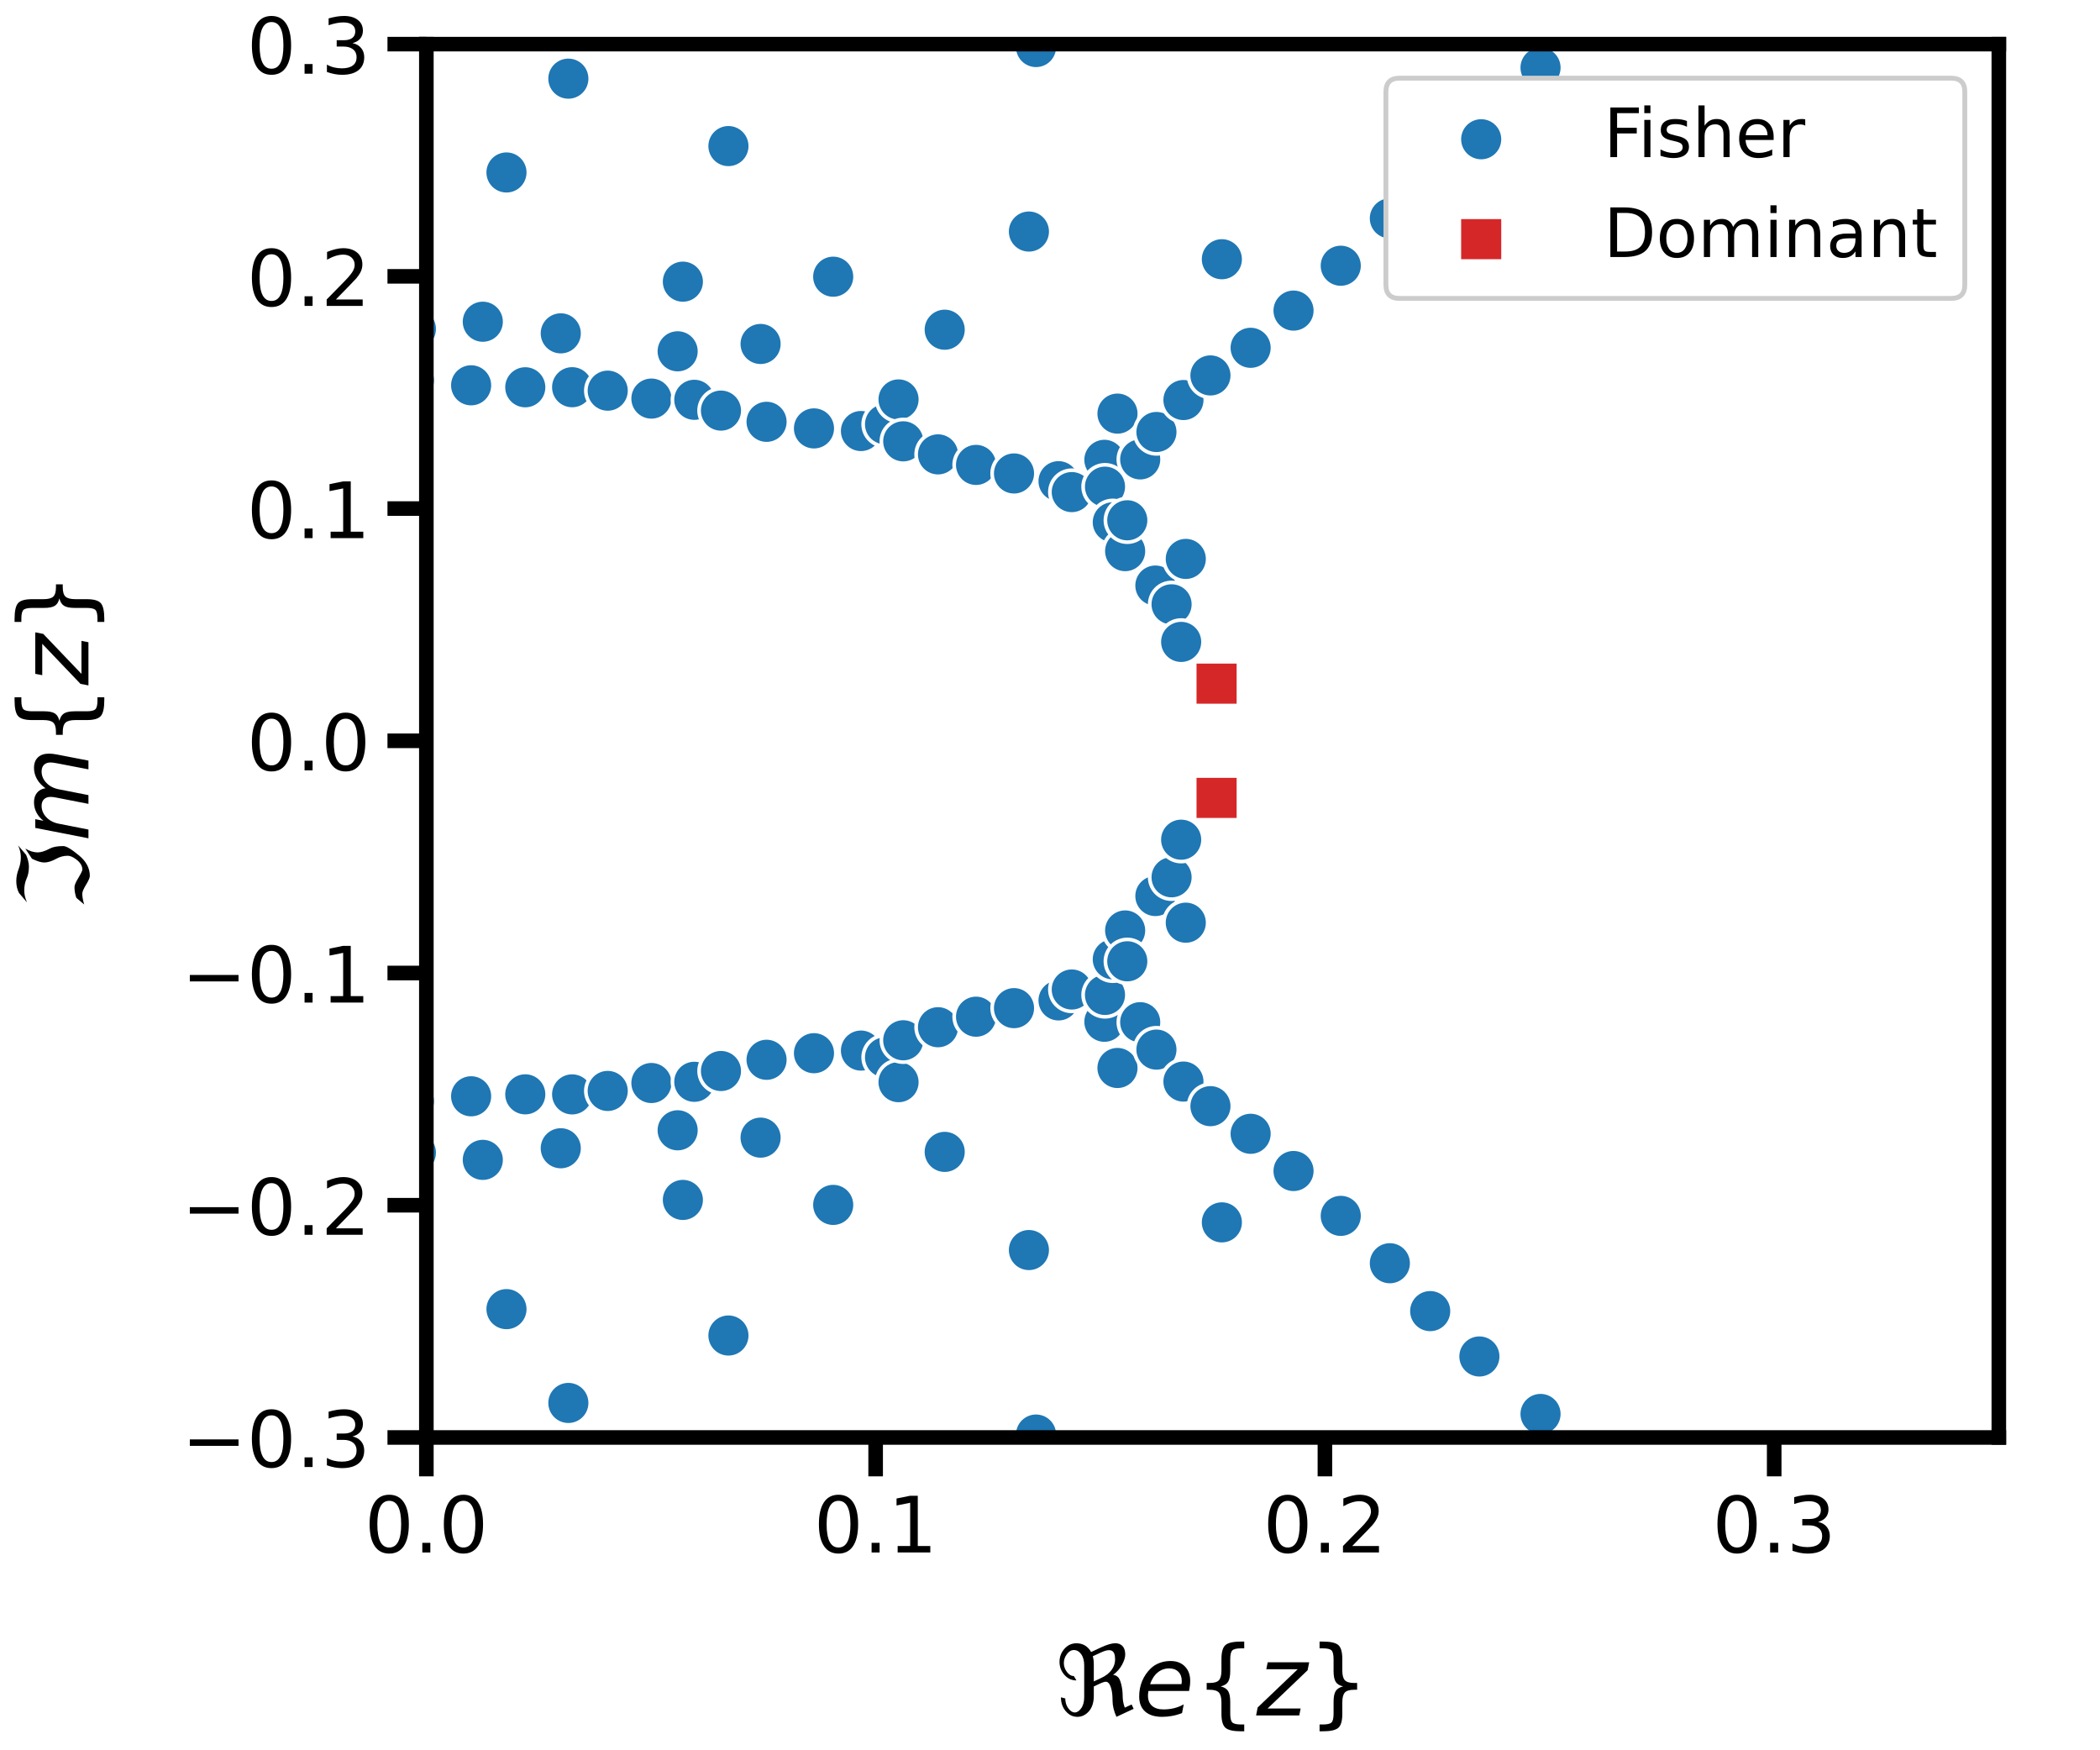 <?xml version="1.0" encoding="utf-8" standalone="no"?>
<!DOCTYPE svg PUBLIC "-//W3C//DTD SVG 1.1//EN"
  "http://www.w3.org/Graphics/SVG/1.1/DTD/svg11.dtd">
<!-- Created with matplotlib (https://matplotlib.org/) -->
<svg height="360pt" version="1.1" viewBox="0 0 432 360" width="432pt" xmlns="http://www.w3.org/2000/svg" xmlns:xlink="http://www.w3.org/1999/xlink">
 <defs>
  <style type="text/css">
*{stroke-linecap:butt;stroke-linejoin:round;}
  </style>
 </defs>
 <g id="figure_1">
  <g id="patch_1">
   <path d="M 0 360 
L 432 360 
L 432 0 
L 0 0 
z
" style="fill:#ffffff;"/>
  </g>
  <g id="axes_1">
   <g id="patch_2">
    <path d="M 87.709 295.659 
L 411.187 295.659 
L 411.187 9.079 
L 87.709 9.079 
z
" style="fill:#ffffff;"/>
   </g>
   <g id="PathCollection_1">
    <defs>
     <path d="M 0 4.5 
C 1.193 4.5 2.338 4.026 3.182 3.182 
C 4.026 2.338 4.5 1.193 4.5 0 
C 4.5 -1.193 4.026 -2.338 3.182 -3.182 
C 2.338 -4.026 1.193 -4.5 0 -4.5 
C -1.193 -4.5 -2.338 -4.026 -3.182 -3.182 
C -4.026 -2.338 -4.5 -1.193 -4.5 0 
C -4.5 1.193 -4.026 2.338 -3.182 3.182 
C -2.338 4.026 -1.193 4.5 0 4.5 
z
" id="mef6923ec32" style="stroke:#ffffff;stroke-width:0.75;"/>
    </defs>
    <g clip-path="url(#pcb873ef80f)">
     <use style="fill:#1f77b4;stroke:#ffffff;stroke-width:0.75;" x="-1" xlink:href="#mef6923ec32" y="293.723"/>
     <use style="fill:#1f77b4;stroke:#ffffff;stroke-width:0.75;" x="-0.628" xlink:href="#mef6923ec32" y="296.684"/>
     <use style="fill:#1f77b4;stroke:#ffffff;stroke-width:0.75;" x="-0.628" xlink:href="#mef6923ec32" y="8.053"/>
     <use style="fill:#1f77b4;stroke:#ffffff;stroke-width:0.75;" x="-0.537" xlink:href="#mef6923ec32" y="80.459"/>
     <use style="fill:#1f77b4;stroke:#ffffff;stroke-width:0.75;" x="-0.537" xlink:href="#mef6923ec32" y="224.278"/>
     <use style="fill:#1f77b4;stroke:#ffffff;stroke-width:0.75;" x="5.341" xlink:href="#mef6923ec32" y="78.655"/>
     <use style="fill:#1f77b4;stroke:#ffffff;stroke-width:0.75;" x="5.341" xlink:href="#mef6923ec32" y="226.082"/>
     <use style="fill:#1f77b4;stroke:#ffffff;stroke-width:0.75;" x="14.125" xlink:href="#mef6923ec32" y="226.254"/>
     <use style="fill:#1f77b4;stroke:#ffffff;stroke-width:0.75;" x="14.125" xlink:href="#mef6923ec32" y="78.484"/>
     <use style="fill:#1f77b4;stroke:#ffffff;stroke-width:0.75;" x="17.106" xlink:href="#mef6923ec32" y="63.537"/>
     <use style="fill:#1f77b4;stroke:#ffffff;stroke-width:0.75;" x="17.106" xlink:href="#mef6923ec32" y="241.2"/>
     <use style="fill:#1f77b4;stroke:#ffffff;stroke-width:0.75;" x="19.247" xlink:href="#mef6923ec32" y="2844.957"/>
     <use style="fill:#1f77b4;stroke:#ffffff;stroke-width:0.75;" x="19.247" xlink:href="#mef6923ec32" y="-1"/>
     <use style="fill:#1f77b4;stroke:#ffffff;stroke-width:0.75;" x="23.2" xlink:href="#mef6923ec32" y="-1"/>
     <use style="fill:#1f77b4;stroke:#ffffff;stroke-width:0.75;" x="23.557" xlink:href="#mef6923ec32" y="228.072"/>
     <use style="fill:#1f77b4;stroke:#ffffff;stroke-width:0.75;" x="23.557" xlink:href="#mef6923ec32" y="76.665"/>
     <use style="fill:#1f77b4;stroke:#ffffff;stroke-width:0.75;" x="28.027" xlink:href="#mef6923ec32" y="228.751"/>
     <use style="fill:#1f77b4;stroke:#ffffff;stroke-width:0.75;" x="28.027" xlink:href="#mef6923ec32" y="75.986"/>
     <use style="fill:#1f77b4;stroke:#ffffff;stroke-width:0.75;" x="30.73" xlink:href="#mef6923ec32" y="-1"/>
     <use style="fill:#1f77b4;stroke:#ffffff;stroke-width:0.75;" x="32.769" xlink:href="#mef6923ec32" y="-1"/>
     <use style="fill:#1f77b4;stroke:#ffffff;stroke-width:0.75;" x="32.769" xlink:href="#mef6923ec32" y="363.784"/>
     <use style="fill:#1f77b4;stroke:#ffffff;stroke-width:0.75;" x="38.475" xlink:href="#mef6923ec32" y="76.855"/>
     <use style="fill:#1f77b4;stroke:#ffffff;stroke-width:0.75;" x="38.475" xlink:href="#mef6923ec32" y="227.882"/>
     <use style="fill:#1f77b4;stroke:#ffffff;stroke-width:0.75;" x="50.529" xlink:href="#mef6923ec32" y="70.593"/>
     <use style="fill:#1f77b4;stroke:#ffffff;stroke-width:0.75;" x="50.529" xlink:href="#mef6923ec32" y="234.144"/>
     <use style="fill:#1f77b4;stroke:#ffffff;stroke-width:0.75;" x="50.773" xlink:href="#mef6923ec32" y="277.083"/>
     <use style="fill:#1f77b4;stroke:#ffffff;stroke-width:0.75;" x="50.773" xlink:href="#mef6923ec32" y="27.654"/>
     <use style="fill:#1f77b4;stroke:#ffffff;stroke-width:0.75;" x="51.145" xlink:href="#mef6923ec32" y="228.48"/>
     <use style="fill:#1f77b4;stroke:#ffffff;stroke-width:0.75;" x="51.145" xlink:href="#mef6923ec32" y="76.257"/>
     <use style="fill:#1f77b4;stroke:#ffffff;stroke-width:0.75;" x="52.748" xlink:href="#mef6923ec32" y="62.689"/>
     <use style="fill:#1f77b4;stroke:#ffffff;stroke-width:0.75;" x="52.748" xlink:href="#mef6923ec32" y="242.049"/>
     <use style="fill:#1f77b4;stroke:#ffffff;stroke-width:0.75;" x="56.971" xlink:href="#mef6923ec32" y="39.675"/>
     <use style="fill:#1f77b4;stroke:#ffffff;stroke-width:0.75;" x="56.971" xlink:href="#mef6923ec32" y="265.063"/>
     <use style="fill:#1f77b4;stroke:#ffffff;stroke-width:0.75;" x="59.283" xlink:href="#mef6923ec32" y="233.546"/>
     <use style="fill:#1f77b4;stroke:#ffffff;stroke-width:0.75;" x="59.283" xlink:href="#mef6923ec32" y="71.192"/>
     <use style="fill:#1f77b4;stroke:#ffffff;stroke-width:0.75;" x="59.604" xlink:href="#mef6923ec32" y="-1"/>
     <use style="fill:#1f77b4;stroke:#ffffff;stroke-width:0.75;" x="62.118" xlink:href="#mef6923ec32" y="-1"/>
     <use style="fill:#1f77b4;stroke:#ffffff;stroke-width:0.75;" x="62.118" xlink:href="#mef6923ec32" y="872.712"/>
     <use style="fill:#1f77b4;stroke:#ffffff;stroke-width:0.75;" x="65.226" xlink:href="#mef6923ec32" y="76.074"/>
     <use style="fill:#1f77b4;stroke:#ffffff;stroke-width:0.75;" x="65.226" xlink:href="#mef6923ec32" y="228.664"/>
     <use style="fill:#1f77b4;stroke:#ffffff;stroke-width:0.75;" x="67.802" xlink:href="#mef6923ec32" y="249.835"/>
     <use style="fill:#1f77b4;stroke:#ffffff;stroke-width:0.75;" x="67.802" xlink:href="#mef6923ec32" y="54.902"/>
     <use style="fill:#1f77b4;stroke:#ffffff;stroke-width:0.75;" x="74.629" xlink:href="#mef6923ec32" y="76.54"/>
     <use style="fill:#1f77b4;stroke:#ffffff;stroke-width:0.75;" x="74.629" xlink:href="#mef6923ec32" y="228.198"/>
     <use style="fill:#1f77b4;stroke:#ffffff;stroke-width:0.75;" x="75.7" xlink:href="#mef6923ec32" y="-1"/>
     <use style="fill:#1f77b4;stroke:#ffffff;stroke-width:0.75;" x="76.462" xlink:href="#mef6923ec32" y="-1"/>
     <use style="fill:#1f77b4;stroke:#ffffff;stroke-width:0.75;" x="76.462" xlink:href="#mef6923ec32" y="468.962"/>
     <use style="fill:#1f77b4;stroke:#ffffff;stroke-width:0.75;" x="85.139" xlink:href="#mef6923ec32" y="78.232"/>
     <use style="fill:#1f77b4;stroke:#ffffff;stroke-width:0.75;" x="85.139" xlink:href="#mef6923ec32" y="226.505"/>
     <use style="fill:#1f77b4;stroke:#ffffff;stroke-width:0.75;" x="85.555" xlink:href="#mef6923ec32" y="237.08"/>
     <use style="fill:#1f77b4;stroke:#ffffff;stroke-width:0.75;" x="85.555" xlink:href="#mef6923ec32" y="67.657"/>
     <use style="fill:#1f77b4;stroke:#ffffff;stroke-width:0.75;" x="93.298" xlink:href="#mef6923ec32" y="325.24"/>
     <use style="fill:#1f77b4;stroke:#ffffff;stroke-width:0.75;" x="93.298" xlink:href="#mef6923ec32" y="-1"/>
     <use style="fill:#1f77b4;stroke:#ffffff;stroke-width:0.75;" x="93.585" xlink:href="#mef6923ec32" y="-1"/>
     <use style="fill:#1f77b4;stroke:#ffffff;stroke-width:0.75;" x="96.916" xlink:href="#mef6923ec32" y="225.487"/>
     <use style="fill:#1f77b4;stroke:#ffffff;stroke-width:0.75;" x="96.916" xlink:href="#mef6923ec32" y="79.25"/>
     <use style="fill:#1f77b4;stroke:#ffffff;stroke-width:0.75;" x="99.319" xlink:href="#mef6923ec32" y="238.565"/>
     <use style="fill:#1f77b4;stroke:#ffffff;stroke-width:0.75;" x="99.319" xlink:href="#mef6923ec32" y="66.173"/>
     <use style="fill:#1f77b4;stroke:#ffffff;stroke-width:0.75;" x="104.19" xlink:href="#mef6923ec32" y="35.474"/>
     <use style="fill:#1f77b4;stroke:#ffffff;stroke-width:0.75;" x="104.19" xlink:href="#mef6923ec32" y="269.264"/>
     <use style="fill:#1f77b4;stroke:#ffffff;stroke-width:0.75;" x="108.056" xlink:href="#mef6923ec32" y="79.655"/>
     <use style="fill:#1f77b4;stroke:#ffffff;stroke-width:0.75;" x="108.056" xlink:href="#mef6923ec32" y="225.083"/>
     <use style="fill:#1f77b4;stroke:#ffffff;stroke-width:0.75;" x="115.357" xlink:href="#mef6923ec32" y="68.563"/>
     <use style="fill:#1f77b4;stroke:#ffffff;stroke-width:0.75;" x="115.357" xlink:href="#mef6923ec32" y="236.175"/>
     <use style="fill:#1f77b4;stroke:#ffffff;stroke-width:0.75;" x="116.92" xlink:href="#mef6923ec32" y="288.559"/>
     <use style="fill:#1f77b4;stroke:#ffffff;stroke-width:0.75;" x="116.92" xlink:href="#mef6923ec32" y="16.178"/>
     <use style="fill:#1f77b4;stroke:#ffffff;stroke-width:0.75;" x="117.694" xlink:href="#mef6923ec32" y="79.643"/>
     <use style="fill:#1f77b4;stroke:#ffffff;stroke-width:0.75;" x="117.694" xlink:href="#mef6923ec32" y="225.095"/>
     <use style="fill:#1f77b4;stroke:#ffffff;stroke-width:0.75;" x="120.674" xlink:href="#mef6923ec32" y="473.84"/>
     <use style="fill:#1f77b4;stroke:#ffffff;stroke-width:0.75;" x="120.674" xlink:href="#mef6923ec32" y="-1"/>
     <use style="fill:#1f77b4;stroke:#ffffff;stroke-width:0.75;" x="123.6" xlink:href="#mef6923ec32" y="-1"/>
     <use style="fill:#1f77b4;stroke:#ffffff;stroke-width:0.75;" x="125.016" xlink:href="#mef6923ec32" y="80.352"/>
     <use style="fill:#1f77b4;stroke:#ffffff;stroke-width:0.75;" x="125.016" xlink:href="#mef6923ec32" y="224.386"/>
     <use style="fill:#1f77b4;stroke:#ffffff;stroke-width:0.75;" x="125.882" xlink:href="#mef6923ec32" y="-1"/>
     <use style="fill:#1f77b4;stroke:#ffffff;stroke-width:0.75;" x="130.366" xlink:href="#mef6923ec32" y="-1"/>
     <use style="fill:#1f77b4;stroke:#ffffff;stroke-width:0.75;" x="130.366" xlink:href="#mef6923ec32" y="1471.67"/>
     <use style="fill:#1f77b4;stroke:#ffffff;stroke-width:0.75;" x="134.003" xlink:href="#mef6923ec32" y="81.983"/>
     <use style="fill:#1f77b4;stroke:#ffffff;stroke-width:0.75;" x="134.003" xlink:href="#mef6923ec32" y="222.755"/>
     <use style="fill:#1f77b4;stroke:#ffffff;stroke-width:0.75;" x="139.402" xlink:href="#mef6923ec32" y="72.256"/>
     <use style="fill:#1f77b4;stroke:#ffffff;stroke-width:0.75;" x="139.402" xlink:href="#mef6923ec32" y="232.481"/>
     <use style="fill:#1f77b4;stroke:#ffffff;stroke-width:0.75;" x="140.477" xlink:href="#mef6923ec32" y="57.934"/>
     <use style="fill:#1f77b4;stroke:#ffffff;stroke-width:0.75;" x="140.477" xlink:href="#mef6923ec32" y="246.803"/>
     <use style="fill:#1f77b4;stroke:#ffffff;stroke-width:0.75;" x="142.828" xlink:href="#mef6923ec32" y="82.232"/>
     <use style="fill:#1f77b4;stroke:#ffffff;stroke-width:0.75;" x="142.828" xlink:href="#mef6923ec32" y="222.506"/>
     <use style="fill:#1f77b4;stroke:#ffffff;stroke-width:0.75;" x="148.312" xlink:href="#mef6923ec32" y="84.452"/>
     <use style="fill:#1f77b4;stroke:#ffffff;stroke-width:0.75;" x="148.312" xlink:href="#mef6923ec32" y="220.286"/>
     <use style="fill:#1f77b4;stroke:#ffffff;stroke-width:0.75;" x="149.849" xlink:href="#mef6923ec32" y="274.69"/>
     <use style="fill:#1f77b4;stroke:#ffffff;stroke-width:0.75;" x="149.849" xlink:href="#mef6923ec32" y="30.047"/>
     <use style="fill:#1f77b4;stroke:#ffffff;stroke-width:0.75;" x="151.672" xlink:href="#mef6923ec32" y="370.62"/>
     <use style="fill:#1f77b4;stroke:#ffffff;stroke-width:0.75;" x="151.672" xlink:href="#mef6923ec32" y="-1"/>
     <use style="fill:#1f77b4;stroke:#ffffff;stroke-width:0.75;" x="153.948" xlink:href="#mef6923ec32" y="-1"/>
     <use style="fill:#1f77b4;stroke:#ffffff;stroke-width:0.75;" x="156.464" xlink:href="#mef6923ec32" y="70.747"/>
     <use style="fill:#1f77b4;stroke:#ffffff;stroke-width:0.75;" x="156.464" xlink:href="#mef6923ec32" y="233.991"/>
     <use style="fill:#1f77b4;stroke:#ffffff;stroke-width:0.75;" x="157.693" xlink:href="#mef6923ec32" y="86.759"/>
     <use style="fill:#1f77b4;stroke:#ffffff;stroke-width:0.75;" x="157.693" xlink:href="#mef6923ec32" y="217.979"/>
     <use style="fill:#1f77b4;stroke:#ffffff;stroke-width:0.75;" x="160.275" xlink:href="#mef6923ec32" y="860.033"/>
     <use style="fill:#1f77b4;stroke:#ffffff;stroke-width:0.75;" x="160.275" xlink:href="#mef6923ec32" y="-1"/>
     <use style="fill:#1f77b4;stroke:#ffffff;stroke-width:0.75;" x="166.453" xlink:href="#mef6923ec32" y="-1"/>
     <use style="fill:#1f77b4;stroke:#ffffff;stroke-width:0.75;" x="167.446" xlink:href="#mef6923ec32" y="88.114"/>
     <use style="fill:#1f77b4;stroke:#ffffff;stroke-width:0.75;" x="167.446" xlink:href="#mef6923ec32" y="216.624"/>
     <use style="fill:#1f77b4;stroke:#ffffff;stroke-width:0.75;" x="171.401" xlink:href="#mef6923ec32" y="247.825"/>
     <use style="fill:#1f77b4;stroke:#ffffff;stroke-width:0.75;" x="171.401" xlink:href="#mef6923ec32" y="56.912"/>
     <use style="fill:#1f77b4;stroke:#ffffff;stroke-width:0.75;" x="177.111" xlink:href="#mef6923ec32" y="88.654"/>
     <use style="fill:#1f77b4;stroke:#ffffff;stroke-width:0.75;" x="177.111" xlink:href="#mef6923ec32" y="216.084"/>
     <use style="fill:#1f77b4;stroke:#ffffff;stroke-width:0.75;" x="182.065" xlink:href="#mef6923ec32" y="87.264"/>
     <use style="fill:#1f77b4;stroke:#ffffff;stroke-width:0.75;" x="182.065" xlink:href="#mef6923ec32" y="217.473"/>
     <use style="fill:#1f77b4;stroke:#ffffff;stroke-width:0.75;" x="184.843" xlink:href="#mef6923ec32" y="82.156"/>
     <use style="fill:#1f77b4;stroke:#ffffff;stroke-width:0.75;" x="184.843" xlink:href="#mef6923ec32" y="222.582"/>
     <use style="fill:#1f77b4;stroke:#ffffff;stroke-width:0.75;" x="185.808" xlink:href="#mef6923ec32" y="213.964"/>
     <use style="fill:#1f77b4;stroke:#ffffff;stroke-width:0.75;" x="185.808" xlink:href="#mef6923ec32" y="90.774"/>
     <use style="fill:#1f77b4;stroke:#ffffff;stroke-width:0.75;" x="186.308" xlink:href="#mef6923ec32" y="-1"/>
     <use style="fill:#1f77b4;stroke:#ffffff;stroke-width:0.75;" x="187.812" xlink:href="#mef6923ec32" y="-1"/>
     <use style="fill:#1f77b4;stroke:#ffffff;stroke-width:0.75;" x="187.812" xlink:href="#mef6923ec32" y="581.958"/>
     <use style="fill:#1f77b4;stroke:#ffffff;stroke-width:0.75;" x="192.963" xlink:href="#mef6923ec32" y="211.281"/>
     <use style="fill:#1f77b4;stroke:#ffffff;stroke-width:0.75;" x="192.963" xlink:href="#mef6923ec32" y="93.457"/>
     <use style="fill:#1f77b4;stroke:#ffffff;stroke-width:0.75;" x="194.339" xlink:href="#mef6923ec32" y="236.921"/>
     <use style="fill:#1f77b4;stroke:#ffffff;stroke-width:0.75;" x="194.339" xlink:href="#mef6923ec32" y="67.816"/>
     <use style="fill:#1f77b4;stroke:#ffffff;stroke-width:0.75;" x="197.827" xlink:href="#mef6923ec32" y="-1"/>
     <use style="fill:#1f77b4;stroke:#ffffff;stroke-width:0.75;" x="198.289" xlink:href="#mef6923ec32" y="-1"/>
     <use style="fill:#1f77b4;stroke:#ffffff;stroke-width:0.75;" x="198.289" xlink:href="#mef6923ec32" y="314.842"/>
     <use style="fill:#1f77b4;stroke:#ffffff;stroke-width:0.75;" x="200.787" xlink:href="#mef6923ec32" y="209.115"/>
     <use style="fill:#1f77b4;stroke:#ffffff;stroke-width:0.75;" x="200.787" xlink:href="#mef6923ec32" y="95.623"/>
     <use style="fill:#1f77b4;stroke:#ffffff;stroke-width:0.75;" x="208.595" xlink:href="#mef6923ec32" y="97.382"/>
     <use style="fill:#1f77b4;stroke:#ffffff;stroke-width:0.75;" x="208.595" xlink:href="#mef6923ec32" y="207.356"/>
     <use style="fill:#1f77b4;stroke:#ffffff;stroke-width:0.75;" x="208.987" xlink:href="#mef6923ec32" y="-1"/>
     <use style="fill:#1f77b4;stroke:#ffffff;stroke-width:0.75;" x="209.685" xlink:href="#mef6923ec32" y="-1"/>
     <use style="fill:#1f77b4;stroke:#ffffff;stroke-width:0.75;" x="209.685" xlink:href="#mef6923ec32" y="675.826"/>
     <use style="fill:#1f77b4;stroke:#ffffff;stroke-width:0.75;" x="211.663" xlink:href="#mef6923ec32" y="257.112"/>
     <use style="fill:#1f77b4;stroke:#ffffff;stroke-width:0.75;" x="211.663" xlink:href="#mef6923ec32" y="47.626"/>
     <use style="fill:#1f77b4;stroke:#ffffff;stroke-width:0.75;" x="213.128" xlink:href="#mef6923ec32" y="9.676"/>
     <use style="fill:#1f77b4;stroke:#ffffff;stroke-width:0.75;" x="213.128" xlink:href="#mef6923ec32" y="295.062"/>
     <use style="fill:#1f77b4;stroke:#ffffff;stroke-width:0.75;" x="217.755" xlink:href="#mef6923ec32" y="98.971"/>
     <use style="fill:#1f77b4;stroke:#ffffff;stroke-width:0.75;" x="217.755" xlink:href="#mef6923ec32" y="205.766"/>
     <use style="fill:#1f77b4;stroke:#ffffff;stroke-width:0.75;" x="220.477" xlink:href="#mef6923ec32" y="203.522"/>
     <use style="fill:#1f77b4;stroke:#ffffff;stroke-width:0.75;" x="220.477" xlink:href="#mef6923ec32" y="101.216"/>
     <use style="fill:#1f77b4;stroke:#ffffff;stroke-width:0.75;" x="227.188" xlink:href="#mef6923ec32" y="210.158"/>
     <use style="fill:#1f77b4;stroke:#ffffff;stroke-width:0.75;" x="227.188" xlink:href="#mef6923ec32" y="94.579"/>
     <use style="fill:#1f77b4;stroke:#ffffff;stroke-width:0.75;" x="227.313" xlink:href="#mef6923ec32" y="204.638"/>
     <use style="fill:#1f77b4;stroke:#ffffff;stroke-width:0.75;" x="227.313" xlink:href="#mef6923ec32" y="100.1"/>
     <use style="fill:#1f77b4;stroke:#ffffff;stroke-width:0.75;" x="228.917" xlink:href="#mef6923ec32" y="197.311"/>
     <use style="fill:#1f77b4;stroke:#ffffff;stroke-width:0.75;" x="228.917" xlink:href="#mef6923ec32" y="107.426"/>
     <use style="fill:#1f77b4;stroke:#ffffff;stroke-width:0.75;" x="229.88" xlink:href="#mef6923ec32" y="219.665"/>
     <use style="fill:#1f77b4;stroke:#ffffff;stroke-width:0.75;" x="229.88" xlink:href="#mef6923ec32" y="85.073"/>
     <use style="fill:#1f77b4;stroke:#ffffff;stroke-width:0.75;" x="231.458" xlink:href="#mef6923ec32" y="191.379"/>
     <use style="fill:#1f77b4;stroke:#ffffff;stroke-width:0.75;" x="231.458" xlink:href="#mef6923ec32" y="113.359"/>
     <use style="fill:#1f77b4;stroke:#ffffff;stroke-width:0.75;" x="231.897" xlink:href="#mef6923ec32" y="107.015"/>
     <use style="fill:#1f77b4;stroke:#ffffff;stroke-width:0.75;" x="231.897" xlink:href="#mef6923ec32" y="197.722"/>
     <use style="fill:#1f77b4;stroke:#ffffff;stroke-width:0.75;" x="234.556" xlink:href="#mef6923ec32" y="94.49"/>
     <use style="fill:#1f77b4;stroke:#ffffff;stroke-width:0.75;" x="234.556" xlink:href="#mef6923ec32" y="210.247"/>
     <use style="fill:#1f77b4;stroke:#ffffff;stroke-width:0.75;" x="237.677" xlink:href="#mef6923ec32" y="184.298"/>
     <use style="fill:#1f77b4;stroke:#ffffff;stroke-width:0.75;" x="237.677" xlink:href="#mef6923ec32" y="120.439"/>
     <use style="fill:#1f77b4;stroke:#ffffff;stroke-width:0.75;" x="237.896" xlink:href="#mef6923ec32" y="88.853"/>
     <use style="fill:#1f77b4;stroke:#ffffff;stroke-width:0.75;" x="237.896" xlink:href="#mef6923ec32" y="215.885"/>
     <use style="fill:#1f77b4;stroke:#ffffff;stroke-width:0.75;" x="241.01" xlink:href="#mef6923ec32" y="180.441"/>
     <use style="fill:#1f77b4;stroke:#ffffff;stroke-width:0.75;" x="241.01" xlink:href="#mef6923ec32" y="124.297"/>
     <use style="fill:#1f77b4;stroke:#ffffff;stroke-width:0.75;" x="242.981" xlink:href="#mef6923ec32" y="172.709"/>
     <use style="fill:#1f77b4;stroke:#ffffff;stroke-width:0.75;" x="242.981" xlink:href="#mef6923ec32" y="132.028"/>
     <use style="fill:#1f77b4;stroke:#ffffff;stroke-width:0.75;" x="243.451" xlink:href="#mef6923ec32" y="82.279"/>
     <use style="fill:#1f77b4;stroke:#ffffff;stroke-width:0.75;" x="243.451" xlink:href="#mef6923ec32" y="222.458"/>
     <use style="fill:#1f77b4;stroke:#ffffff;stroke-width:0.75;" x="243.933" xlink:href="#mef6923ec32" y="189.779"/>
     <use style="fill:#1f77b4;stroke:#ffffff;stroke-width:0.75;" x="243.933" xlink:href="#mef6923ec32" y="114.959"/>
     <use style="fill:#1f77b4;stroke:#ffffff;stroke-width:0.75;" x="249.006" xlink:href="#mef6923ec32" y="77.219"/>
     <use style="fill:#1f77b4;stroke:#ffffff;stroke-width:0.75;" x="249.006" xlink:href="#mef6923ec32" y="227.518"/>
     <use style="fill:#1f77b4;stroke:#ffffff;stroke-width:0.75;" x="250.268" xlink:href="#mef6923ec32" y="164.119"/>
     <use style="fill:#1f77b4;stroke:#ffffff;stroke-width:0.75;" x="250.268" xlink:href="#mef6923ec32" y="140.618"/>
     <use style="fill:#1f77b4;stroke:#ffffff;stroke-width:0.75;" x="251.355" xlink:href="#mef6923ec32" y="53.32"/>
     <use style="fill:#1f77b4;stroke:#ffffff;stroke-width:0.75;" x="251.355" xlink:href="#mef6923ec32" y="251.418"/>
     <use style="fill:#1f77b4;stroke:#ffffff;stroke-width:0.75;" x="257.273" xlink:href="#mef6923ec32" y="71.537"/>
     <use style="fill:#1f77b4;stroke:#ffffff;stroke-width:0.75;" x="257.273" xlink:href="#mef6923ec32" y="233.2"/>
     <use style="fill:#1f77b4;stroke:#ffffff;stroke-width:0.75;" x="258.772" xlink:href="#mef6923ec32" y="-1"/>
     <use style="fill:#1f77b4;stroke:#ffffff;stroke-width:0.75;" x="259.212" xlink:href="#mef6923ec32" y="-1"/>
     <use style="fill:#1f77b4;stroke:#ffffff;stroke-width:0.75;" x="259.212" xlink:href="#mef6923ec32" y="374.642"/>
     <use style="fill:#1f77b4;stroke:#ffffff;stroke-width:0.75;" x="266.098" xlink:href="#mef6923ec32" y="63.883"/>
     <use style="fill:#1f77b4;stroke:#ffffff;stroke-width:0.75;" x="266.098" xlink:href="#mef6923ec32" y="240.855"/>
     <use style="fill:#1f77b4;stroke:#ffffff;stroke-width:0.75;" x="275.812" xlink:href="#mef6923ec32" y="250.081"/>
     <use style="fill:#1f77b4;stroke:#ffffff;stroke-width:0.75;" x="275.812" xlink:href="#mef6923ec32" y="54.657"/>
     <use style="fill:#1f77b4;stroke:#ffffff;stroke-width:0.75;" x="285.912" xlink:href="#mef6923ec32" y="259.824"/>
     <use style="fill:#1f77b4;stroke:#ffffff;stroke-width:0.75;" x="285.912" xlink:href="#mef6923ec32" y="44.913"/>
     <use style="fill:#1f77b4;stroke:#ffffff;stroke-width:0.75;" x="287.629" xlink:href="#mef6923ec32" y="-1"/>
     <use style="fill:#1f77b4;stroke:#ffffff;stroke-width:0.75;" x="290.355" xlink:href="#mef6923ec32" y="-1"/>
     <use style="fill:#1f77b4;stroke:#ffffff;stroke-width:0.75;" x="290.355" xlink:href="#mef6923ec32" y="378.66"/>
     <use style="fill:#1f77b4;stroke:#ffffff;stroke-width:0.75;" x="294.213" xlink:href="#mef6923ec32" y="269.671"/>
     <use style="fill:#1f77b4;stroke:#ffffff;stroke-width:0.75;" x="294.213" xlink:href="#mef6923ec32" y="35.066"/>
     <use style="fill:#1f77b4;stroke:#ffffff;stroke-width:0.75;" x="304.332" xlink:href="#mef6923ec32" y="279.001"/>
     <use style="fill:#1f77b4;stroke:#ffffff;stroke-width:0.75;" x="304.332" xlink:href="#mef6923ec32" y="25.736"/>
     <use style="fill:#1f77b4;stroke:#ffffff;stroke-width:0.75;" x="316.909" xlink:href="#mef6923ec32" y="13.913"/>
     <use style="fill:#1f77b4;stroke:#ffffff;stroke-width:0.75;" x="316.909" xlink:href="#mef6923ec32" y="290.825"/>
     <use style="fill:#1f77b4;stroke:#ffffff;stroke-width:0.75;" x="324.733" xlink:href="#mef6923ec32" y="305.293"/>
     <use style="fill:#1f77b4;stroke:#ffffff;stroke-width:0.75;" x="324.733" xlink:href="#mef6923ec32" y="-0.555"/>
     <use style="fill:#1f77b4;stroke:#ffffff;stroke-width:0.75;" x="325.104" xlink:href="#mef6923ec32" y="-1"/>
     <use style="fill:#1f77b4;stroke:#ffffff;stroke-width:0.75;" x="332.283" xlink:href="#mef6923ec32" y="-1"/>
     <use style="fill:#1f77b4;stroke:#ffffff;stroke-width:0.75;" x="332.283" xlink:href="#mef6923ec32" y="314.353"/>
     <use style="fill:#1f77b4;stroke:#ffffff;stroke-width:0.75;" x="334.734" xlink:href="#mef6923ec32" y="462.651"/>
     <use style="fill:#1f77b4;stroke:#ffffff;stroke-width:0.75;" x="334.734" xlink:href="#mef6923ec32" y="-1"/>
     <use style="fill:#1f77b4;stroke:#ffffff;stroke-width:0.75;" x="352.681" xlink:href="#mef6923ec32" y="-1"/>
     <use style="fill:#1f77b4;stroke:#ffffff;stroke-width:0.75;" x="352.681" xlink:href="#mef6923ec32" y="328.689"/>
     <use style="fill:#1f77b4;stroke:#ffffff;stroke-width:0.75;" x="361.412" xlink:href="#mef6923ec32" y="2093.666"/>
     <use style="fill:#1f77b4;stroke:#ffffff;stroke-width:0.75;" x="361.412" xlink:href="#mef6923ec32" y="-1"/>
     <use style="fill:#1f77b4;stroke:#ffffff;stroke-width:0.75;" x="368.661" xlink:href="#mef6923ec32" y="-1"/>
     <use style="fill:#1f77b4;stroke:#ffffff;stroke-width:0.75;" x="370.074" xlink:href="#mef6923ec32" y="347.507"/>
     <use style="fill:#1f77b4;stroke:#ffffff;stroke-width:0.75;" x="370.074" xlink:href="#mef6923ec32" y="-1"/>
     <use style="fill:#1f77b4;stroke:#ffffff;stroke-width:0.75;" x="371.717" xlink:href="#mef6923ec32" y="-1"/>
     <use style="fill:#1f77b4;stroke:#ffffff;stroke-width:0.75;" x="386.235" xlink:href="#mef6923ec32" y="368.173"/>
     <use style="fill:#1f77b4;stroke:#ffffff;stroke-width:0.75;" x="386.235" xlink:href="#mef6923ec32" y="-1"/>
     <use style="fill:#1f77b4;stroke:#ffffff;stroke-width:0.75;" x="386.283" xlink:href="#mef6923ec32" y="-1"/>
     <use style="fill:#1f77b4;stroke:#ffffff;stroke-width:0.75;" x="387.181" xlink:href="#mef6923ec32" y="1174.207"/>
     <use style="fill:#1f77b4;stroke:#ffffff;stroke-width:0.75;" x="387.181" xlink:href="#mef6923ec32" y="-1"/>
     <use style="fill:#1f77b4;stroke:#ffffff;stroke-width:0.75;" x="398.957" xlink:href="#mef6923ec32" y="-1"/>
     <use style="fill:#1f77b4;stroke:#ffffff;stroke-width:0.75;" x="404.238" xlink:href="#mef6923ec32" y="388.508"/>
     <use style="fill:#1f77b4;stroke:#ffffff;stroke-width:0.75;" x="404.238" xlink:href="#mef6923ec32" y="-1"/>
     <use style="fill:#1f77b4;stroke:#ffffff;stroke-width:0.75;" x="429.317" xlink:href="#mef6923ec32" y="-1"/>
     <use style="fill:#1f77b4;stroke:#ffffff;stroke-width:0.75;" x="429.317" xlink:href="#mef6923ec32" y="409.681"/>
     <use style="fill:#1f77b4;stroke:#ffffff;stroke-width:0.75;" x="442.482" xlink:href="#mef6923ec32" y="2786.282"/>
     <use style="fill:#1f77b4;stroke:#ffffff;stroke-width:0.75;" x="442.482" xlink:href="#mef6923ec32" y="-1"/>
     <use style="fill:#1f77b4;stroke:#ffffff;stroke-width:0.75;" x="442.568" xlink:href="#mef6923ec32" y="-1"/>
     <use style="fill:#1f77b4;stroke:#ffffff;stroke-width:0.75;" x="442.631" xlink:href="#mef6923ec32" y="1807.139"/>
     <use style="fill:#1f77b4;stroke:#ffffff;stroke-width:0.75;" x="442.631" xlink:href="#mef6923ec32" y="-1"/>
     <use style="fill:#1f77b4;stroke:#ffffff;stroke-width:0.75;" x="456.644" xlink:href="#mef6923ec32" y="-1"/>
     <use style="fill:#1f77b4;stroke:#ffffff;stroke-width:0.75;" x="460.712" xlink:href="#mef6923ec32" y="434.895"/>
     <use style="fill:#1f77b4;stroke:#ffffff;stroke-width:0.75;" x="460.712" xlink:href="#mef6923ec32" y="-1"/>
     <use style="fill:#1f77b4;stroke:#ffffff;stroke-width:0.75;" x="478.944" xlink:href="#mef6923ec32" y="-1"/>
     <use style="fill:#1f77b4;stroke:#ffffff;stroke-width:0.75;" x="478.944" xlink:href="#mef6923ec32" y="3259.248"/>
     <use style="fill:#1f77b4;stroke:#ffffff;stroke-width:0.75;" x="494.322" xlink:href="#mef6923ec32" y="-1"/>
     <use style="fill:#1f77b4;stroke:#ffffff;stroke-width:0.75;" x="495.071" xlink:href="#mef6923ec32" y="-1"/>
     <use style="fill:#1f77b4;stroke:#ffffff;stroke-width:0.75;" x="495.071" xlink:href="#mef6923ec32" y="464.391"/>
     <use style="fill:#1f77b4;stroke:#ffffff;stroke-width:0.75;" x="500.679" xlink:href="#mef6923ec32" y="-1"/>
     <use style="fill:#1f77b4;stroke:#ffffff;stroke-width:0.75;" x="503.97" xlink:href="#mef6923ec32" y="-1"/>
     <use style="fill:#1f77b4;stroke:#ffffff;stroke-width:0.75;" x="503.97" xlink:href="#mef6923ec32" y="578.814"/>
     <use style="fill:#1f77b4;stroke:#ffffff;stroke-width:0.75;" x="529.848" xlink:href="#mef6923ec32" y="497.332"/>
     <use style="fill:#1f77b4;stroke:#ffffff;stroke-width:0.75;" x="529.848" xlink:href="#mef6923ec32" y="-1"/>
     <use style="fill:#1f77b4;stroke:#ffffff;stroke-width:0.75;" x="539.641" xlink:href="#mef6923ec32" y="-1"/>
     <use style="fill:#1f77b4;stroke:#ffffff;stroke-width:0.75;" x="566.973" xlink:href="#mef6923ec32" y="533.71"/>
     <use style="fill:#1f77b4;stroke:#ffffff;stroke-width:0.75;" x="566.973" xlink:href="#mef6923ec32" y="-1"/>
     <use style="fill:#1f77b4;stroke:#ffffff;stroke-width:0.75;" x="588.317" xlink:href="#mef6923ec32" y="-1"/>
     <use style="fill:#1f77b4;stroke:#ffffff;stroke-width:0.75;" x="588.317" xlink:href="#mef6923ec32" y="781.17"/>
     <use style="fill:#1f77b4;stroke:#ffffff;stroke-width:0.75;" x="609.319" xlink:href="#mef6923ec32" y="-1"/>
     <use style="fill:#1f77b4;stroke:#ffffff;stroke-width:0.75;" x="616.498" xlink:href="#mef6923ec32" y="-1"/>
     <use style="fill:#1f77b4;stroke:#ffffff;stroke-width:0.75;" x="616.498" xlink:href="#mef6923ec32" y="573.116"/>
     <use style="fill:#1f77b4;stroke:#ffffff;stroke-width:0.75;" x="655.854" xlink:href="#mef6923ec32" y="-1"/>
     <use style="fill:#1f77b4;stroke:#ffffff;stroke-width:0.75;" x="676.85" xlink:href="#mef6923ec32" y="-1"/>
     <use style="fill:#1f77b4;stroke:#ffffff;stroke-width:0.75;" x="676.85" xlink:href="#mef6923ec32" y="612.025"/>
     <use style="fill:#1f77b4;stroke:#ffffff;stroke-width:0.75;" x="719.417" xlink:href="#mef6923ec32" y="-1"/>
     <use style="fill:#1f77b4;stroke:#ffffff;stroke-width:0.75;" x="743.655" xlink:href="#mef6923ec32" y="-1"/>
     <use style="fill:#1f77b4;stroke:#ffffff;stroke-width:0.75;" x="743.655" xlink:href="#mef6923ec32" y="654.796"/>
     <use style="fill:#1f77b4;stroke:#ffffff;stroke-width:0.75;" x="770.994" xlink:href="#mef6923ec32" y="1037.925"/>
     <use style="fill:#1f77b4;stroke:#ffffff;stroke-width:0.75;" x="770.994" xlink:href="#mef6923ec32" y="-1"/>
     <use style="fill:#1f77b4;stroke:#ffffff;stroke-width:0.75;" x="815.137" xlink:href="#mef6923ec32" y="-1"/>
     <use style="fill:#1f77b4;stroke:#ffffff;stroke-width:0.75;" x="815.137" xlink:href="#mef6923ec32" y="703.35"/>
     <use style="fill:#1f77b4;stroke:#ffffff;stroke-width:0.75;" x="831.258" xlink:href="#mef6923ec32" y="982.675"/>
     <use style="fill:#1f77b4;stroke:#ffffff;stroke-width:0.75;" x="831.258" xlink:href="#mef6923ec32" y="-1"/>
     <use style="fill:#1f77b4;stroke:#ffffff;stroke-width:0.75;" x="858.073" xlink:href="#mef6923ec32" y="-1"/>
     <use style="fill:#1f77b4;stroke:#ffffff;stroke-width:0.75;" x="888.028" xlink:href="#mef6923ec32" y="755.2"/>
     <use style="fill:#1f77b4;stroke:#ffffff;stroke-width:0.75;" x="888.028" xlink:href="#mef6923ec32" y="-1"/>
     <use style="fill:#1f77b4;stroke:#ffffff;stroke-width:0.75;" x="900.189" xlink:href="#mef6923ec32" y="-1"/>
     <use style="fill:#1f77b4;stroke:#ffffff;stroke-width:0.75;" x="938.15" xlink:href="#mef6923ec32" y="1401.909"/>
     <use style="fill:#1f77b4;stroke:#ffffff;stroke-width:0.75;" x="938.15" xlink:href="#mef6923ec32" y="-1"/>
     <use style="fill:#1f77b4;stroke:#ffffff;stroke-width:0.75;" x="947.654" xlink:href="#mef6923ec32" y="-1"/>
     <use style="fill:#1f77b4;stroke:#ffffff;stroke-width:0.75;" x="947.654" xlink:href="#mef6923ec32" y="3225.499"/>
     <use style="fill:#1f77b4;stroke:#ffffff;stroke-width:0.75;" x="960.388" xlink:href="#mef6923ec32" y="2797.628"/>
     <use style="fill:#1f77b4;stroke:#ffffff;stroke-width:0.75;" x="960.388" xlink:href="#mef6923ec32" y="-1"/>
     <use style="fill:#1f77b4;stroke:#ffffff;stroke-width:0.75;" x="962.776" xlink:href="#mef6923ec32" y="-1"/>
     <use style="fill:#1f77b4;stroke:#ffffff;stroke-width:0.75;" x="962.776" xlink:href="#mef6923ec32" y="805.192"/>
     <use style="fill:#1f77b4;stroke:#ffffff;stroke-width:0.75;" x="966.569" xlink:href="#mef6923ec32" y="-1"/>
     <use style="fill:#1f77b4;stroke:#ffffff;stroke-width:0.75;" x="974.056" xlink:href="#mef6923ec32" y="-1"/>
     <use style="fill:#1f77b4;stroke:#ffffff;stroke-width:0.75;" x="974.056" xlink:href="#mef6923ec32" y="1897.136"/>
     <use style="fill:#1f77b4;stroke:#ffffff;stroke-width:0.75;" x="1037.275" xlink:href="#mef6923ec32" y="-1"/>
     <use style="fill:#1f77b4;stroke:#ffffff;stroke-width:0.75;" x="1055.467" xlink:href="#mef6923ec32" y="-1"/>
     <use style="fill:#1f77b4;stroke:#ffffff;stroke-width:0.75;" x="1055.467" xlink:href="#mef6923ec32" y="851.959"/>
     <use style="fill:#1f77b4;stroke:#ffffff;stroke-width:0.75;" x="1124.435" xlink:href="#mef6923ec32" y="-1"/>
     <use style="fill:#1f77b4;stroke:#ffffff;stroke-width:0.75;" x="1172.66" xlink:href="#mef6923ec32" y="-1"/>
     <use style="fill:#1f77b4;stroke:#ffffff;stroke-width:0.75;" x="1172.66" xlink:href="#mef6923ec32" y="902.163"/>
     <use style="fill:#1f77b4;stroke:#ffffff;stroke-width:0.75;" x="1252.589" xlink:href="#mef6923ec32" y="1477.689"/>
     <use style="fill:#1f77b4;stroke:#ffffff;stroke-width:0.75;" x="1252.589" xlink:href="#mef6923ec32" y="-1"/>
     <use style="fill:#1f77b4;stroke:#ffffff;stroke-width:0.75;" x="1278.956" xlink:href="#mef6923ec32" y="-1"/>
     <use style="fill:#1f77b4;stroke:#ffffff;stroke-width:0.75;" x="1300.564" xlink:href="#mef6923ec32" y="959.437"/>
     <use style="fill:#1f77b4;stroke:#ffffff;stroke-width:0.75;" x="1300.564" xlink:href="#mef6923ec32" y="-1"/>
     <use style="fill:#1f77b4;stroke:#ffffff;stroke-width:0.75;" x="1304.735" xlink:href="#mef6923ec32" y="-1"/>
     <use style="fill:#1f77b4;stroke:#ffffff;stroke-width:0.75;" x="1324.861" xlink:href="#mef6923ec32" y="3153.015"/>
     <use style="fill:#1f77b4;stroke:#ffffff;stroke-width:0.75;" x="1324.861" xlink:href="#mef6923ec32" y="-1"/>
     <use style="fill:#1f77b4;stroke:#ffffff;stroke-width:0.75;" x="1329.665" xlink:href="#mef6923ec32" y="-1"/>
     <use style="fill:#1f77b4;stroke:#ffffff;stroke-width:0.75;" x="1333.686" xlink:href="#mef6923ec32" y="2382.202"/>
     <use style="fill:#1f77b4;stroke:#ffffff;stroke-width:0.75;" x="1333.686" xlink:href="#mef6923ec32" y="-1"/>
     <use style="fill:#1f77b4;stroke:#ffffff;stroke-width:0.75;" x="1384.333" xlink:href="#mef6923ec32" y="-1"/>
     <use style="fill:#1f77b4;stroke:#ffffff;stroke-width:0.75;" x="1409.425" xlink:href="#mef6923ec32" y="1027.757"/>
     <use style="fill:#1f77b4;stroke:#ffffff;stroke-width:0.75;" x="1409.425" xlink:href="#mef6923ec32" y="-1"/>
     <use style="fill:#1f77b4;stroke:#ffffff;stroke-width:0.75;" x="1496.223" xlink:href="#mef6923ec32" y="-1"/>
     <use style="fill:#1f77b4;stroke:#ffffff;stroke-width:0.75;" x="1496.223" xlink:href="#mef6923ec32" y="1061.119"/>
     <use style="fill:#1f77b4;stroke:#ffffff;stroke-width:0.75;" x="1529.952" xlink:href="#mef6923ec32" y="-1"/>
     <use style="fill:#1f77b4;stroke:#ffffff;stroke-width:0.75;" x="1618.949" xlink:href="#mef6923ec32" y="-1"/>
     <use style="fill:#1f77b4;stroke:#ffffff;stroke-width:0.75;" x="1618.949" xlink:href="#mef6923ec32" y="3108.278"/>
     <use style="fill:#1f77b4;stroke:#ffffff;stroke-width:0.75;" x="1653.715" xlink:href="#mef6923ec32" y="-1"/>
     <use style="fill:#1f77b4;stroke:#ffffff;stroke-width:0.75;" x="1662.638" xlink:href="#mef6923ec32" y="-1"/>
     <use style="fill:#1f77b4;stroke:#ffffff;stroke-width:0.75;" x="1662.638" xlink:href="#mef6923ec32" y="1103.759"/>
     <use style="fill:#1f77b4;stroke:#ffffff;stroke-width:0.75;" x="1687.362" xlink:href="#mef6923ec32" y="-1"/>
     <use style="fill:#1f77b4;stroke:#ffffff;stroke-width:0.75;" x="1741.28" xlink:href="#mef6923ec32" y="-1"/>
     <use style="fill:#1f77b4;stroke:#ffffff;stroke-width:0.75;" x="1741.28" xlink:href="#mef6923ec32" y="2715.058"/>
     <use style="fill:#1f77b4;stroke:#ffffff;stroke-width:0.75;" x="1799.239" xlink:href="#mef6923ec32" y="-1"/>
     <use style="fill:#1f77b4;stroke:#ffffff;stroke-width:0.75;" x="1817.545" xlink:href="#mef6923ec32" y="-1"/>
     <use style="fill:#1f77b4;stroke:#ffffff;stroke-width:0.75;" x="1817.545" xlink:href="#mef6923ec32" y="1163.592"/>
     <use style="fill:#1f77b4;stroke:#ffffff;stroke-width:0.75;" x="1820.897" xlink:href="#mef6923ec32" y="-1"/>
     <use style="fill:#1f77b4;stroke:#ffffff;stroke-width:0.75;" x="1826.164" xlink:href="#mef6923ec32" y="-1"/>
     <use style="fill:#1f77b4;stroke:#ffffff;stroke-width:0.75;" x="1826.164" xlink:href="#mef6923ec32" y="2135.208"/>
     <use style="fill:#1f77b4;stroke:#ffffff;stroke-width:0.75;" x="1920.667" xlink:href="#mef6923ec32" y="-1"/>
     <use style="fill:#1f77b4;stroke:#ffffff;stroke-width:0.75;" x="1960.956" xlink:href="#mef6923ec32" y="-1"/>
     <use style="fill:#1f77b4;stroke:#ffffff;stroke-width:0.75;" x="1960.956" xlink:href="#mef6923ec32" y="1216.447"/>
     <use style="fill:#1f77b4;stroke:#ffffff;stroke-width:0.75;" x="1963.581" xlink:href="#mef6923ec32" y="1737.507"/>
     <use style="fill:#1f77b4;stroke:#ffffff;stroke-width:0.75;" x="1963.581" xlink:href="#mef6923ec32" y="-1"/>
     <use style="fill:#1f77b4;stroke:#ffffff;stroke-width:0.75;" x="1998.683" xlink:href="#mef6923ec32" y="-1"/>
     <use style="fill:#1f77b4;stroke:#ffffff;stroke-width:0.75;" x="1998.683" xlink:href="#mef6923ec32" y="3057.863"/>
     <use style="fill:#1f77b4;stroke:#ffffff;stroke-width:0.75;" x="2066.99" xlink:href="#mef6923ec32" y="2502.071"/>
     <use style="fill:#1f77b4;stroke:#ffffff;stroke-width:0.75;" x="2066.99" xlink:href="#mef6923ec32" y="-1"/>
     <use style="fill:#1f77b4;stroke:#ffffff;stroke-width:0.75;" x="2112.932" xlink:href="#mef6923ec32" y="-1"/>
     <use style="fill:#1f77b4;stroke:#ffffff;stroke-width:0.75;" x="2139.407" xlink:href="#mef6923ec32" y="1264.696"/>
     <use style="fill:#1f77b4;stroke:#ffffff;stroke-width:0.75;" x="2139.407" xlink:href="#mef6923ec32" y="-1"/>
     <use style="fill:#1f77b4;stroke:#ffffff;stroke-width:0.75;" x="2174.426" xlink:href="#mef6923ec32" y="-1"/>
     <use style="fill:#1f77b4;stroke:#ffffff;stroke-width:0.75;" x="2281.988" xlink:href="#mef6923ec32" y="2944.494"/>
     <use style="fill:#1f77b4;stroke:#ffffff;stroke-width:0.75;" x="2281.988" xlink:href="#mef6923ec32" y="-1"/>
     <use style="fill:#1f77b4;stroke:#ffffff;stroke-width:0.75;" x="2286.192" xlink:href="#mef6923ec32" y="-1"/>
     <use style="fill:#1f77b4;stroke:#ffffff;stroke-width:0.75;" x="2288.558" xlink:href="#mef6923ec32" y="1484.466"/>
     <use style="fill:#1f77b4;stroke:#ffffff;stroke-width:0.75;" x="2288.558" xlink:href="#mef6923ec32" y="-1"/>
     <use style="fill:#1f77b4;stroke:#ffffff;stroke-width:0.75;" x="2315.844" xlink:href="#mef6923ec32" y="-1"/>
     <use style="fill:#1f77b4;stroke:#ffffff;stroke-width:0.75;" x="2346.556" xlink:href="#mef6923ec32" y="1325.749"/>
     <use style="fill:#1f77b4;stroke:#ffffff;stroke-width:0.75;" x="2346.556" xlink:href="#mef6923ec32" y="-1"/>
     <use style="fill:#1f77b4;stroke:#ffffff;stroke-width:0.75;" x="2389.578" xlink:href="#mef6923ec32" y="-1"/>
     <use style="fill:#1f77b4;stroke:#ffffff;stroke-width:0.75;" x="2475.919" xlink:href="#mef6923ec32" y="2046.107"/>
     <use style="fill:#1f77b4;stroke:#ffffff;stroke-width:0.75;" x="2475.919" xlink:href="#mef6923ec32" y="-1"/>
     <use style="fill:#1f77b4;stroke:#ffffff;stroke-width:0.75;" x="2559.359" xlink:href="#mef6923ec32" y="-1"/>
     <use style="fill:#1f77b4;stroke:#ffffff;stroke-width:0.75;" x="2559.359" xlink:href="#mef6923ec32" y="2922.336"/>
     <use style="fill:#1f77b4;stroke:#ffffff;stroke-width:0.75;" x="2574.432" xlink:href="#mef6923ec32" y="-1"/>
     <use style="fill:#1f77b4;stroke:#ffffff;stroke-width:0.75;" x="2580.016" xlink:href="#mef6923ec32" y="-1"/>
     <use style="fill:#1f77b4;stroke:#ffffff;stroke-width:0.75;" x="2580.016" xlink:href="#mef6923ec32" y="1388.621"/>
     <use style="fill:#1f77b4;stroke:#ffffff;stroke-width:0.75;" x="2705.843" xlink:href="#mef6923ec32" y="-1"/>
     <use style="fill:#1f77b4;stroke:#ffffff;stroke-width:0.75;" x="2809.437" xlink:href="#mef6923ec32" y="-1"/>
     <use style="fill:#1f77b4;stroke:#ffffff;stroke-width:0.75;" x="2809.437" xlink:href="#mef6923ec32" y="1449.822"/>
     <use style="fill:#1f77b4;stroke:#ffffff;stroke-width:0.75;" x="2932.235" xlink:href="#mef6923ec32" y="2819.125"/>
     <use style="fill:#1f77b4;stroke:#ffffff;stroke-width:0.75;" x="2932.235" xlink:href="#mef6923ec32" y="-1"/>
     <use style="fill:#1f77b4;stroke:#ffffff;stroke-width:0.75;" x="2980.188" xlink:href="#mef6923ec32" y="-1"/>
     <use style="fill:#1f77b4;stroke:#ffffff;stroke-width:0.75;" x="3009.082" xlink:href="#mef6923ec32" y="1513.451"/>
     <use style="fill:#1f77b4;stroke:#ffffff;stroke-width:0.75;" x="3009.082" xlink:href="#mef6923ec32" y="-1"/>
     <use style="fill:#1f77b4;stroke:#ffffff;stroke-width:0.75;" x="3062.259" xlink:href="#mef6923ec32" y="-1"/>
     <use style="fill:#1f77b4;stroke:#ffffff;stroke-width:0.75;" x="3062.259" xlink:href="#mef6923ec32" y="2302.497"/>
     <use style="fill:#1f77b4;stroke:#ffffff;stroke-width:0.75;" x="3206.932" xlink:href="#mef6923ec32" y="1556.129"/>
     <use style="fill:#1f77b4;stroke:#ffffff;stroke-width:0.75;" x="3206.932" xlink:href="#mef6923ec32" y="-1"/>
     <use style="fill:#1f77b4;stroke:#ffffff;stroke-width:0.75;" x="3209.609" xlink:href="#mef6923ec32" y="-1"/>
     <use style="fill:#1f77b4;stroke:#ffffff;stroke-width:0.75;" x="3209.609" xlink:href="#mef6923ec32" y="2668.121"/>
     <use style="fill:#1f77b4;stroke:#ffffff;stroke-width:0.75;" x="3283.338" xlink:href="#mef6923ec32" y="-1"/>
     <use style="fill:#1f77b4;stroke:#ffffff;stroke-width:0.75;" x="3341.109" xlink:href="#mef6923ec32" y="-1"/>
     <use style="fill:#1f77b4;stroke:#ffffff;stroke-width:0.75;" x="3341.109" xlink:href="#mef6923ec32" y="2397.175"/>
     <use style="fill:#1f77b4;stroke:#ffffff;stroke-width:0.75;" x="3354.94" xlink:href="#mef6923ec32" y="1698.893"/>
     <use style="fill:#1f77b4;stroke:#ffffff;stroke-width:0.75;" x="3354.94" xlink:href="#mef6923ec32" y="-1"/>
     <use style="fill:#1f77b4;stroke:#ffffff;stroke-width:0.75;" x="3364.032" xlink:href="#mef6923ec32" y="-1"/>
     <use style="fill:#1f77b4;stroke:#ffffff;stroke-width:0.75;" x="3380.348" xlink:href="#mef6923ec32" y="2498.972"/>
     <use style="fill:#1f77b4;stroke:#ffffff;stroke-width:0.75;" x="3380.348" xlink:href="#mef6923ec32" y="-1"/>
     <use style="fill:#1f77b4;stroke:#ffffff;stroke-width:0.75;" x="3494.059" xlink:href="#mef6923ec32" y="-1"/>
     <use style="fill:#1f77b4;stroke:#ffffff;stroke-width:0.75;" x="3494.059" xlink:href="#mef6923ec32" y="1592.953"/>
     <use style="fill:#1f77b4;stroke:#ffffff;stroke-width:0.75;" x="3604.227" xlink:href="#mef6923ec32" y="2360.347"/>
     <use style="fill:#1f77b4;stroke:#ffffff;stroke-width:0.75;" x="3604.227" xlink:href="#mef6923ec32" y="-1"/>
     <use style="fill:#1f77b4;stroke:#ffffff;stroke-width:0.75;" x="3765.397" xlink:href="#mef6923ec32" y="-1"/>
     <use style="fill:#1f77b4;stroke:#ffffff;stroke-width:0.75;" x="3765.397" xlink:href="#mef6923ec32" y="1601.899"/>
     <use style="fill:#1f77b4;stroke:#ffffff;stroke-width:0.75;" x="3792.312" xlink:href="#mef6923ec32" y="-1"/>
     <use style="fill:#1f77b4;stroke:#ffffff;stroke-width:0.75;" x="3815.673" xlink:href="#mef6923ec32" y="-1"/>
     <use style="fill:#1f77b4;stroke:#ffffff;stroke-width:0.75;" x="3815.673" xlink:href="#mef6923ec32" y="1696.956"/>
     <use style="fill:#1f77b4;stroke:#ffffff;stroke-width:0.75;" x="3818.826" xlink:href="#mef6923ec32" y="-1"/>
     <use style="fill:#1f77b4;stroke:#ffffff;stroke-width:0.75;" x="3822.422" xlink:href="#mef6923ec32" y="-1"/>
     <use style="fill:#1f77b4;stroke:#ffffff;stroke-width:0.75;" x="3822.422" xlink:href="#mef6923ec32" y="2242.73"/>
     <use style="fill:#1f77b4;stroke:#ffffff;stroke-width:0.75;" x="3907.484" xlink:href="#mef6923ec32" y="-1"/>
     <use style="fill:#1f77b4;stroke:#ffffff;stroke-width:0.75;" x="3975.636" xlink:href="#mef6923ec32" y="-1"/>
     <use style="fill:#1f77b4;stroke:#ffffff;stroke-width:0.75;" x="3975.636" xlink:href="#mef6923ec32" y="2103.45"/>
     <use style="fill:#1f77b4;stroke:#ffffff;stroke-width:0.75;" x="4069.277" xlink:href="#mef6923ec32" y="1963.448"/>
     <use style="fill:#1f77b4;stroke:#ffffff;stroke-width:0.75;" x="4069.277" xlink:href="#mef6923ec32" y="-1"/>
     <use style="fill:#1f77b4;stroke:#ffffff;stroke-width:0.75;" x="4084.78" xlink:href="#mef6923ec32" y="-1"/>
     <use style="fill:#1f77b4;stroke:#ffffff;stroke-width:0.75;" x="4100.264" xlink:href="#mef6923ec32" y="1654.711"/>
     <use style="fill:#1f77b4;stroke:#ffffff;stroke-width:0.75;" x="4100.264" xlink:href="#mef6923ec32" y="-1"/>
     <use style="fill:#1f77b4;stroke:#ffffff;stroke-width:0.75;" x="4106.236" xlink:href="#mef6923ec32" y="-1"/>
     <use style="fill:#1f77b4;stroke:#ffffff;stroke-width:0.75;" x="4114.235" xlink:href="#mef6923ec32" y="1805.682"/>
     <use style="fill:#1f77b4;stroke:#ffffff;stroke-width:0.75;" x="4114.235" xlink:href="#mef6923ec32" y="-1"/>
     <use style="fill:#1f77b4;stroke:#ffffff;stroke-width:0.75;" x="4164.48" xlink:href="#mef6923ec32" y="-1"/>
     <use style="fill:#1f77b4;stroke:#ffffff;stroke-width:0.75;" x="4222.988" xlink:href="#mef6923ec32" y="1745.626"/>
     <use style="fill:#1f77b4;stroke:#ffffff;stroke-width:0.75;" x="4222.988" xlink:href="#mef6923ec32" y="-1"/>
     <use style="fill:#1f77b4;stroke:#ffffff;stroke-width:0.75;" x="4314.411" xlink:href="#mef6923ec32" y="-1"/>
     <use style="fill:#1f77b4;stroke:#ffffff;stroke-width:0.75;" x="4410.48" xlink:href="#mef6923ec32" y="1512.062"/>
     <use style="fill:#1f77b4;stroke:#ffffff;stroke-width:0.75;" x="4410.48" xlink:href="#mef6923ec32" y="-1"/>
     <use style="fill:#1f77b4;stroke:#ffffff;stroke-width:0.75;" x="4438.041" xlink:href="#mef6923ec32" y="-1"/>
     <use style="fill:#1f77b4;stroke:#ffffff;stroke-width:0.75;" x="4473.436" xlink:href="#mef6923ec32" y="1548.215"/>
     <use style="fill:#1f77b4;stroke:#ffffff;stroke-width:0.75;" x="4473.436" xlink:href="#mef6923ec32" y="-1"/>
     <use style="fill:#1f77b4;stroke:#ffffff;stroke-width:0.75;" x="4531.471" xlink:href="#mef6923ec32" y="-1"/>
     <use style="fill:#1f77b4;stroke:#ffffff;stroke-width:0.75;" x="4588.983" xlink:href="#mef6923ec32" y="1230.265"/>
     <use style="fill:#1f77b4;stroke:#ffffff;stroke-width:0.75;" x="4588.983" xlink:href="#mef6923ec32" y="-1"/>
     <use style="fill:#1f77b4;stroke:#ffffff;stroke-width:0.75;" x="4745.574" xlink:href="#mef6923ec32" y="-1"/>
     <use style="fill:#1f77b4;stroke:#ffffff;stroke-width:0.75;" x="4745.574" xlink:href="#mef6923ec32" y="1416.396"/>
     <use style="fill:#1f77b4;stroke:#ffffff;stroke-width:0.75;" x="4957.058" xlink:href="#mef6923ec32" y="1189.094"/>
     <use style="fill:#1f77b4;stroke:#ffffff;stroke-width:0.75;" x="4957.058" xlink:href="#mef6923ec32" y="-1"/>
     <use style="fill:#1f77b4;stroke:#ffffff;stroke-width:0.75;" x="4993.927" xlink:href="#mef6923ec32" y="-1"/>
     <use style="fill:#1f77b4;stroke:#ffffff;stroke-width:0.75;" x="5038.164" xlink:href="#mef6923ec32" y="1058.875"/>
     <use style="fill:#1f77b4;stroke:#ffffff;stroke-width:0.75;" x="5038.164" xlink:href="#mef6923ec32" y="-1"/>
     <use style="fill:#1f77b4;stroke:#ffffff;stroke-width:0.75;" x="5157.902" xlink:href="#mef6923ec32" y="-1"/>
     <use style="fill:#1f77b4;stroke:#ffffff;stroke-width:0.75;" x="5241.514" xlink:href="#mef6923ec32" y="524.909"/>
     <use style="fill:#1f77b4;stroke:#ffffff;stroke-width:0.75;" x="5241.514" xlink:href="#mef6923ec32" y="-1"/>
     <use style="fill:#1f77b4;stroke:#ffffff;stroke-width:0.75;" x="5244.709" xlink:href="#mef6923ec32" y="-1"/>
     <use style="fill:#1f77b4;stroke:#ffffff;stroke-width:0.75;" x="5256.815" xlink:href="#mef6923ec32" y="829.525"/>
     <use style="fill:#1f77b4;stroke:#ffffff;stroke-width:0.75;" x="5256.815" xlink:href="#mef6923ec32" y="-1"/>
    </g>
   </g>
   <g id="PathCollection_2">
    <defs>
     <path d="M -4.5 4.5 
L 4.5 4.5 
L 4.5 -4.5 
L -4.5 -4.5 
z
" id="mc0cda0b033" style="stroke:#ffffff;stroke-width:0.75;"/>
    </defs>
    <g clip-path="url(#pcb873ef80f)">
     <use style="fill:#d62728;stroke:#ffffff;stroke-width:0.75;" x="250.268" xlink:href="#mc0cda0b033" y="164.119"/>
     <use style="fill:#d62728;stroke:#ffffff;stroke-width:0.75;" x="250.268" xlink:href="#mc0cda0b033" y="140.618"/>
    </g>
   </g>
   <g id="matplotlib.axis_1">
    <g id="xtick_1">
     <g id="line2d_1">
      <defs>
       <path d="M 0 0 
L 0 8 
" id="m5b5db9b44e" style="stroke:#000000;stroke-width:3;"/>
      </defs>
      <g>
       <use style="stroke:#000000;stroke-width:3;" x="87.709" xlink:href="#m5b5db9b44e" y="295.659"/>
      </g>
     </g>
     <g id="text_1">
      <!-- 0.0 -->
      <defs>
       <path d="M 31.781 66.406 
Q 24.172 66.406 20.328 58.906 
Q 16.5 51.422 16.5 36.375 
Q 16.5 21.391 20.328 13.891 
Q 24.172 6.391 31.781 6.391 
Q 39.453 6.391 43.281 13.891 
Q 47.125 21.391 47.125 36.375 
Q 47.125 51.422 43.281 58.906 
Q 39.453 66.406 31.781 66.406 
z
M 31.781 74.219 
Q 44.047 74.219 50.516 64.516 
Q 56.984 54.828 56.984 36.375 
Q 56.984 17.969 50.516 8.266 
Q 44.047 -1.422 31.781 -1.422 
Q 19.531 -1.422 13.062 8.266 
Q 6.594 17.969 6.594 36.375 
Q 6.594 54.828 13.062 64.516 
Q 19.531 74.219 31.781 74.219 
z
" id="DejaVuSans-48"/>
       <path d="M 10.688 12.406 
L 21 12.406 
L 21 0 
L 10.688 0 
z
" id="DejaVuSans-46"/>
      </defs>
      <g transform="translate(74.986 319.316)scale(0.16 -0.16)">
       <use xlink:href="#DejaVuSans-48"/>
       <use x="63.623" xlink:href="#DejaVuSans-46"/>
       <use x="95.41" xlink:href="#DejaVuSans-48"/>
      </g>
     </g>
    </g>
    <g id="xtick_2">
     <g id="line2d_2">
      <g>
       <use style="stroke:#000000;stroke-width:3;" x="180.131" xlink:href="#m5b5db9b44e" y="295.659"/>
      </g>
     </g>
     <g id="text_2">
      <!-- 0.1 -->
      <defs>
       <path d="M 12.406 8.297 
L 28.516 8.297 
L 28.516 63.922 
L 10.984 60.406 
L 10.984 69.391 
L 28.422 72.906 
L 38.281 72.906 
L 38.281 8.297 
L 54.391 8.297 
L 54.391 0 
L 12.406 0 
z
" id="DejaVuSans-49"/>
      </defs>
      <g transform="translate(167.409 319.316)scale(0.16 -0.16)">
       <use xlink:href="#DejaVuSans-48"/>
       <use x="63.623" xlink:href="#DejaVuSans-46"/>
       <use x="95.41" xlink:href="#DejaVuSans-49"/>
      </g>
     </g>
    </g>
    <g id="xtick_3">
     <g id="line2d_3">
      <g>
       <use style="stroke:#000000;stroke-width:3;" x="272.554" xlink:href="#m5b5db9b44e" y="295.659"/>
      </g>
     </g>
     <g id="text_3">
      <!-- 0.2 -->
      <defs>
       <path d="M 19.188 8.297 
L 53.609 8.297 
L 53.609 0 
L 7.328 0 
L 7.328 8.297 
Q 12.938 14.109 22.625 23.891 
Q 32.328 33.688 34.812 36.531 
Q 39.547 41.844 41.422 45.531 
Q 43.312 49.219 43.312 52.781 
Q 43.312 58.594 39.234 62.25 
Q 35.156 65.922 28.609 65.922 
Q 23.969 65.922 18.812 64.312 
Q 13.672 62.703 7.812 59.422 
L 7.812 69.391 
Q 13.766 71.781 18.938 73 
Q 24.125 74.219 28.422 74.219 
Q 39.75 74.219 46.484 68.547 
Q 53.219 62.891 53.219 53.422 
Q 53.219 48.922 51.531 44.891 
Q 49.859 40.875 45.406 35.406 
Q 44.188 33.984 37.641 27.219 
Q 31.109 20.453 19.188 8.297 
z
" id="DejaVuSans-50"/>
      </defs>
      <g transform="translate(259.831 319.316)scale(0.16 -0.16)">
       <use xlink:href="#DejaVuSans-48"/>
       <use x="63.623" xlink:href="#DejaVuSans-46"/>
       <use x="95.41" xlink:href="#DejaVuSans-50"/>
      </g>
     </g>
    </g>
    <g id="xtick_4">
     <g id="line2d_4">
      <g>
       <use style="stroke:#000000;stroke-width:3;" x="364.976" xlink:href="#m5b5db9b44e" y="295.659"/>
      </g>
     </g>
     <g id="text_4">
      <!-- 0.3 -->
      <defs>
       <path d="M 40.578 39.312 
Q 47.656 37.797 51.625 33 
Q 55.609 28.219 55.609 21.188 
Q 55.609 10.406 48.188 4.484 
Q 40.766 -1.422 27.094 -1.422 
Q 22.516 -1.422 17.656 -0.516 
Q 12.797 0.391 7.625 2.203 
L 7.625 11.719 
Q 11.719 9.328 16.594 8.109 
Q 21.484 6.891 26.812 6.891 
Q 36.078 6.891 40.938 10.547 
Q 45.797 14.203 45.797 21.188 
Q 45.797 27.641 41.281 31.266 
Q 36.766 34.906 28.719 34.906 
L 20.219 34.906 
L 20.219 43.016 
L 29.109 43.016 
Q 36.375 43.016 40.234 45.922 
Q 44.094 48.828 44.094 54.297 
Q 44.094 59.906 40.109 62.906 
Q 36.141 65.922 28.719 65.922 
Q 24.656 65.922 20.016 65.031 
Q 15.375 64.156 9.812 62.312 
L 9.812 71.094 
Q 15.438 72.656 20.344 73.438 
Q 25.25 74.219 29.594 74.219 
Q 40.828 74.219 47.359 69.109 
Q 53.906 64.016 53.906 55.328 
Q 53.906 49.266 50.438 45.094 
Q 46.969 40.922 40.578 39.312 
z
" id="DejaVuSans-51"/>
      </defs>
      <g transform="translate(352.254 319.316)scale(0.16 -0.16)">
       <use xlink:href="#DejaVuSans-48"/>
       <use x="63.623" xlink:href="#DejaVuSans-46"/>
       <use x="95.41" xlink:href="#DejaVuSans-51"/>
      </g>
     </g>
    </g>
    <g id="text_5">
     <!-- $\Re e \{z\}$ -->
     <defs>
      <path d="M 62.594 -1.422 
Q 58.594 7.516 58.594 15.281 
Q 58.594 22.125 57.516 26.562 
Q 55.562 34.672 51.703 34.672 
Q 49.656 34.672 45.172 32.562 
L 39.312 29.828 
L 39.312 20.125 
Q 39.312 10.062 34.281 4.297 
Q 29.25 -1.422 22.406 -1.422 
Q 15.531 -1.422 10.547 4.297 
Q 5.516 10.062 5.516 18.656 
Q 7.719 18.062 9.969 17.484 
Q 9.969 11.531 13.094 7.328 
Q 16.219 3.078 19.734 3.078 
Q 23.25 3.078 26.312 7.328 
Q 29.438 11.578 29.438 18.891 
L 29.438 51.469 
Q 29.438 58.734 26.312 63.031 
Q 23.25 67.281 18.75 67.281 
Q 14.797 67.281 11.625 63.031 
Q 8.5 58.844 8.5 53.906 
Q 8.5 48.969 11.625 44.781 
Q 14.75 40.531 18.797 40.531 
L 21.438 36.031 
Q 14.062 36.031 9.078 41.75 
Q 4.047 47.516 4.047 55.125 
Q 4.047 62.797 9.078 68.5 
Q 14.062 74.219 21.438 74.219 
Q 29.344 74.219 34.281 68.5 
Q 35.75 66.797 36.531 65.234 
L 46.828 70.016 
Q 55.953 74.266 61.422 74.266 
Q 63.719 74.266 65.484 73.578 
Q 71.625 71.188 71.625 62.547 
Q 71.625 58.297 68.453 52.297 
Q 65.234 46.234 59.125 41.656 
Q 61.969 41.656 64.359 39.266 
Q 66.109 37.5 67.438 32.422 
Q 69 26.422 69 20.016 
Q 69 13.766 71.188 8.016 
L 78.219 11.281 
L 80.281 6.844 
z
M 38.281 60.891 
Q 39.312 57.234 39.312 52.734 
L 39.312 35.016 
L 46.828 38.484 
Q 53.859 41.75 57.625 46.828 
Q 61.234 51.812 61.234 57.719 
Q 61.234 65.094 57.625 66.656 
Q 56.453 67.141 54.938 67.141 
Q 51.812 67.141 46.828 64.844 
z
" id="DejaVuSans-Oblique-8476"/>
      <path d="M 48.094 32.234 
Q 48.25 33.016 48.312 33.844 
Q 48.391 34.672 48.391 35.5 
Q 48.391 41.453 44.891 44.922 
Q 41.406 48.391 35.406 48.391 
Q 28.719 48.391 23.578 44.156 
Q 18.453 39.938 15.828 32.172 
z
M 55.906 25.203 
L 14.109 25.203 
Q 13.812 23.344 13.719 22.266 
Q 13.625 21.188 13.625 20.406 
Q 13.625 13.625 17.797 9.906 
Q 21.969 6.203 29.594 6.203 
Q 35.453 6.203 40.672 7.516 
Q 45.906 8.844 50.391 11.375 
L 48.688 2.484 
Q 43.844 0.531 38.688 -0.438 
Q 33.547 -1.422 28.219 -1.422 
Q 16.844 -1.422 10.719 4.016 
Q 4.594 9.469 4.594 19.484 
Q 4.594 28.031 7.641 35.375 
Q 10.688 42.719 16.609 48.484 
Q 20.406 52.094 25.656 54.047 
Q 30.906 56 36.812 56 
Q 46.094 56 51.578 50.438 
Q 57.078 44.875 57.078 35.5 
Q 57.078 33.25 56.781 30.688 
Q 56.5 28.125 55.906 25.203 
z
" id="DejaVuSans-Oblique-101"/>
      <path d="M 51.125 -9.281 
L 51.125 -16.312 
L 48.094 -16.312 
Q 35.938 -16.312 31.812 -12.688 
Q 27.688 -9.078 27.688 1.703 
L 27.688 13.375 
Q 27.688 20.75 25.047 23.578 
Q 22.406 26.422 15.484 26.422 
L 12.5 26.422 
L 12.5 33.406 
L 15.484 33.406 
Q 22.469 33.406 25.078 36.203 
Q 27.688 39.016 27.688 46.297 
L 27.688 58.016 
Q 27.688 68.797 31.812 72.391 
Q 35.938 75.984 48.094 75.984 
L 51.125 75.984 
L 51.125 69 
L 47.797 69 
Q 40.922 69 38.812 66.844 
Q 36.719 64.703 36.719 57.812 
L 36.719 45.703 
Q 36.719 38.031 34.5 34.562 
Q 32.281 31.109 26.906 29.891 
Q 32.328 28.562 34.516 25.094 
Q 36.719 21.625 36.719 14.016 
L 36.719 1.906 
Q 36.719 -4.984 38.812 -7.125 
Q 40.922 -9.281 47.797 -9.281 
z
" id="DejaVuSans-123"/>
      <path d="M 11.625 54.688 
L 54.297 54.688 
L 52.688 46.484 
L 11.531 7.172 
L 45.516 7.172 
L 44.094 0 
L -0.297 0 
L 1.312 8.203 
L 42.484 47.516 
L 10.203 47.516 
z
" id="DejaVuSans-Oblique-122"/>
      <path d="M 12.5 -9.281 
L 15.922 -9.281 
Q 22.75 -9.281 24.828 -7.172 
Q 26.906 -5.078 26.906 1.906 
L 26.906 14.016 
Q 26.906 21.625 29.094 25.094 
Q 31.297 28.562 36.719 29.891 
Q 31.297 31.109 29.094 34.562 
Q 26.906 38.031 26.906 45.703 
L 26.906 57.812 
Q 26.906 64.75 24.828 66.875 
Q 22.75 69 15.922 69 
L 12.5 69 
L 12.5 75.984 
L 15.578 75.984 
Q 27.734 75.984 31.812 72.391 
Q 35.891 68.797 35.891 58.016 
L 35.891 46.297 
Q 35.891 39.016 38.516 36.203 
Q 41.156 33.406 48.094 33.406 
L 51.125 33.406 
L 51.125 26.422 
L 48.094 26.422 
Q 41.156 26.422 38.516 23.578 
Q 35.891 20.75 35.891 13.375 
L 35.891 1.703 
Q 35.891 -9.078 31.812 -12.688 
Q 27.734 -16.312 15.578 -16.312 
L 12.5 -16.312 
z
" id="DejaVuSans-125"/>
     </defs>
     <g transform="translate(217.148 352.84)scale(0.2 -0.2)">
      <use transform="translate(0 0.016)" xlink:href="#DejaVuSans-Oblique-8476"/>
      <use transform="translate(81.396 0.016)" xlink:href="#DejaVuSans-Oblique-101"/>
      <use transform="translate(142.92 0.016)" xlink:href="#DejaVuSans-123"/>
      <use transform="translate(206.543 0.016)" xlink:href="#DejaVuSans-Oblique-122"/>
      <use transform="translate(259.033 0.016)" xlink:href="#DejaVuSans-125"/>
     </g>
    </g>
   </g>
   <g id="matplotlib.axis_2">
    <g id="ytick_1">
     <g id="line2d_5">
      <defs>
       <path d="M 0 0 
L -8 0 
" id="mfc096f1444" style="stroke:#000000;stroke-width:3;"/>
      </defs>
      <g>
       <use style="stroke:#000000;stroke-width:3;" x="87.709" xlink:href="#mfc096f1444" y="295.659"/>
      </g>
     </g>
     <g id="text_6">
      <!-- −0.3 -->
      <defs>
       <path d="M 10.594 35.5 
L 73.188 35.5 
L 73.188 27.203 
L 10.594 27.203 
z
" id="DejaVuSans-8722"/>
      </defs>
      <g transform="translate(37.356 301.737)scale(0.16 -0.16)">
       <use xlink:href="#DejaVuSans-8722"/>
       <use x="83.789" xlink:href="#DejaVuSans-48"/>
       <use x="147.412" xlink:href="#DejaVuSans-46"/>
       <use x="179.199" xlink:href="#DejaVuSans-51"/>
      </g>
     </g>
    </g>
    <g id="ytick_2">
     <g id="line2d_6">
      <g>
       <use style="stroke:#000000;stroke-width:3;" x="87.709" xlink:href="#mfc096f1444" y="247.895"/>
      </g>
     </g>
     <g id="text_7">
      <!-- −0.2 -->
      <g transform="translate(37.356 253.974)scale(0.16 -0.16)">
       <use xlink:href="#DejaVuSans-8722"/>
       <use x="83.789" xlink:href="#DejaVuSans-48"/>
       <use x="147.412" xlink:href="#DejaVuSans-46"/>
       <use x="179.199" xlink:href="#DejaVuSans-50"/>
      </g>
     </g>
    </g>
    <g id="ytick_3">
     <g id="line2d_7">
      <g>
       <use style="stroke:#000000;stroke-width:3;" x="87.709" xlink:href="#mfc096f1444" y="200.132"/>
      </g>
     </g>
     <g id="text_8">
      <!-- −0.1 -->
      <g transform="translate(37.356 206.211)scale(0.16 -0.16)">
       <use xlink:href="#DejaVuSans-8722"/>
       <use x="83.789" xlink:href="#DejaVuSans-48"/>
       <use x="147.412" xlink:href="#DejaVuSans-46"/>
       <use x="179.199" xlink:href="#DejaVuSans-49"/>
      </g>
     </g>
    </g>
    <g id="ytick_4">
     <g id="line2d_8">
      <g>
       <use style="stroke:#000000;stroke-width:3;" x="87.709" xlink:href="#mfc096f1444" y="152.369"/>
      </g>
     </g>
     <g id="text_9">
      <!-- 0.0 -->
      <g transform="translate(50.764 158.447)scale(0.16 -0.16)">
       <use xlink:href="#DejaVuSans-48"/>
       <use x="63.623" xlink:href="#DejaVuSans-46"/>
       <use x="95.41" xlink:href="#DejaVuSans-48"/>
      </g>
     </g>
    </g>
    <g id="ytick_5">
     <g id="line2d_9">
      <g>
       <use style="stroke:#000000;stroke-width:3;" x="87.709" xlink:href="#mfc096f1444" y="104.605"/>
      </g>
     </g>
     <g id="text_10">
      <!-- 0.1 -->
      <g transform="translate(50.764 110.684)scale(0.16 -0.16)">
       <use xlink:href="#DejaVuSans-48"/>
       <use x="63.623" xlink:href="#DejaVuSans-46"/>
       <use x="95.41" xlink:href="#DejaVuSans-49"/>
      </g>
     </g>
    </g>
    <g id="ytick_6">
     <g id="line2d_10">
      <g>
       <use style="stroke:#000000;stroke-width:3;" x="87.709" xlink:href="#mfc096f1444" y="56.842"/>
      </g>
     </g>
     <g id="text_11">
      <!-- 0.2 -->
      <g transform="translate(50.764 62.921)scale(0.16 -0.16)">
       <use xlink:href="#DejaVuSans-48"/>
       <use x="63.623" xlink:href="#DejaVuSans-46"/>
       <use x="95.41" xlink:href="#DejaVuSans-50"/>
      </g>
     </g>
    </g>
    <g id="ytick_7">
     <g id="line2d_11">
      <g>
       <use style="stroke:#000000;stroke-width:3;" x="87.709" xlink:href="#mfc096f1444" y="9.079"/>
      </g>
     </g>
     <g id="text_12">
      <!-- 0.3 -->
      <g transform="translate(50.764 15.158)scale(0.16 -0.16)">
       <use xlink:href="#DejaVuSans-48"/>
       <use x="63.623" xlink:href="#DejaVuSans-46"/>
       <use x="95.41" xlink:href="#DejaVuSans-51"/>
      </g>
     </g>
    </g>
    <g id="text_13">
     <!-- $\Im m \{z\}$ -->
     <defs>
      <path d="M 5.172 4.391 
L 12.016 12.453 
Q 17.438 14.359 23.141 14.359 
Q 25.922 14.359 32.375 10.453 
Q 39.406 6.25 41.016 6.25 
Q 46.922 6.25 51.812 12.938 
Q 55.281 17.672 55.281 21.344 
Q 55.281 27.484 52.25 32.953 
Q 48.344 40.094 48.344 45.406 
Q 48.344 50.297 52.25 58.109 
L 62.641 64.938 
Q 58.734 58.156 58.734 52.25 
Q 58.734 47.016 62.641 39.797 
Q 65.234 35.016 65.234 25.828 
Q 65.234 21.234 55.375 9.422 
Q 46.297 -1.422 34.469 -1.422 
Q 31.844 -1.422 25.531 2.438 
Q 19.047 6.344 16.312 6.344 
Q 11.719 6.344 5.172 4.391 
z
M 17.094 71.484 
Q 22.406 74.219 29.297 74.219 
Q 35.297 74.219 41.5 71.828 
Q 47.469 69.531 53.719 69.531 
Q 59.812 69.531 65.922 72.359 
L 56.156 64.062 
Q 49.359 61.234 43.953 61.234 
Q 36.969 61.234 31.734 63.625 
Q 26.516 66.016 19.531 66.016 
Q 13.578 66.016 7.328 63.188 
z
" id="DejaVuSans-Oblique-8465"/>
      <path d="M 89.797 33.016 
L 83.406 0 
L 74.422 0 
L 80.719 32.719 
Q 81.109 34.812 81.297 36.328 
Q 81.5 37.844 81.5 38.922 
Q 81.5 43.312 79.047 45.75 
Q 76.609 48.188 72.219 48.188 
Q 65.672 48.188 60.547 43.281 
Q 55.422 38.375 53.906 30.516 
L 47.906 0 
L 38.922 0 
L 45.312 32.719 
Q 45.703 34.516 45.891 36.047 
Q 46.094 37.594 46.094 38.812 
Q 46.094 43.266 43.656 45.719 
Q 41.219 48.188 36.922 48.188 
Q 30.281 48.188 25.141 43.281 
Q 20.016 38.375 18.5 30.516 
L 12.5 0 
L 3.516 0 
L 14.203 54.688 
L 23.188 54.688 
L 21.484 46.188 
Q 25.141 50.984 30.047 53.484 
Q 34.969 56 40.578 56 
Q 46.531 56 50.359 52.875 
Q 54.203 49.75 54.984 44.188 
Q 59.078 49.953 64.469 52.969 
Q 69.875 56 75.875 56 
Q 82.906 56 86.734 51.953 
Q 90.578 47.906 90.578 40.484 
Q 90.578 38.875 90.375 36.938 
Q 90.188 35.016 89.797 33.016 
z
" id="DejaVuSans-Oblique-109"/>
     </defs>
     <g transform="translate(18.197 187.069)rotate(-90)scale(0.2 -0.2)">
      <use transform="translate(0 0.016)" xlink:href="#DejaVuSans-Oblique-8465"/>
      <use transform="translate(69.727 0.016)" xlink:href="#DejaVuSans-Oblique-109"/>
      <use transform="translate(167.139 0.016)" xlink:href="#DejaVuSans-123"/>
      <use transform="translate(230.762 0.016)" xlink:href="#DejaVuSans-Oblique-122"/>
      <use transform="translate(283.252 0.016)" xlink:href="#DejaVuSans-125"/>
     </g>
    </g>
   </g>
   <g id="patch_3">
    <path d="M 87.709 295.659 
L 87.709 9.079 
" style="fill:none;stroke:#000000;stroke-linecap:square;stroke-linejoin:miter;stroke-width:3;"/>
   </g>
   <g id="patch_4">
    <path d="M 411.187 295.659 
L 411.187 9.079 
" style="fill:none;stroke:#000000;stroke-linecap:square;stroke-linejoin:miter;stroke-width:3;"/>
   </g>
   <g id="patch_5">
    <path d="M 87.709 295.659 
L 411.187 295.659 
" style="fill:none;stroke:#000000;stroke-linecap:square;stroke-linejoin:miter;stroke-width:3;"/>
   </g>
   <g id="patch_6">
    <path d="M 87.709 9.079 
L 411.187 9.079 
" style="fill:none;stroke:#000000;stroke-linecap:square;stroke-linejoin:miter;stroke-width:3;"/>
   </g>
   <g id="legend_1">
    <g id="patch_7">
     <path d="M 287.902 61.378 
L 401.387 61.378 
Q 404.187 61.378 404.187 58.578 
L 404.187 18.879 
Q 404.187 16.079 401.387 16.079 
L 287.902 16.079 
Q 285.102 16.079 285.102 18.879 
L 285.102 58.578 
Q 285.102 61.378 287.902 61.378 
z
" style="fill:#ffffff;stroke:#cccccc;stroke-linejoin:miter;"/>
    </g>
    <g id="PathCollection_3">
     <g>
      <use style="fill:#1f77b4;stroke:#ffffff;stroke-width:0.75;" x="304.702" xlink:href="#mef6923ec32" y="28.642"/>
     </g>
    </g>
    <g id="text_14">
     <!-- Fisher -->
     <defs>
      <path d="M 9.812 72.906 
L 51.703 72.906 
L 51.703 64.594 
L 19.672 64.594 
L 19.672 43.109 
L 48.578 43.109 
L 48.578 34.812 
L 19.672 34.812 
L 19.672 0 
L 9.812 0 
z
" id="DejaVuSans-70"/>
      <path d="M 9.422 54.688 
L 18.406 54.688 
L 18.406 0 
L 9.422 0 
z
M 9.422 75.984 
L 18.406 75.984 
L 18.406 64.594 
L 9.422 64.594 
z
" id="DejaVuSans-105"/>
      <path d="M 44.281 53.078 
L 44.281 44.578 
Q 40.484 46.531 36.375 47.5 
Q 32.281 48.484 27.875 48.484 
Q 21.188 48.484 17.844 46.438 
Q 14.5 44.391 14.5 40.281 
Q 14.5 37.156 16.891 35.375 
Q 19.281 33.594 26.516 31.984 
L 29.594 31.297 
Q 39.156 29.25 43.188 25.516 
Q 47.219 21.781 47.219 15.094 
Q 47.219 7.469 41.188 3.016 
Q 35.156 -1.422 24.609 -1.422 
Q 20.219 -1.422 15.453 -0.562 
Q 10.688 0.297 5.422 2 
L 5.422 11.281 
Q 10.406 8.688 15.234 7.391 
Q 20.062 6.109 24.812 6.109 
Q 31.156 6.109 34.562 8.281 
Q 37.984 10.453 37.984 14.406 
Q 37.984 18.062 35.516 20.016 
Q 33.062 21.969 24.703 23.781 
L 21.578 24.516 
Q 13.234 26.266 9.516 29.906 
Q 5.812 33.547 5.812 39.891 
Q 5.812 47.609 11.281 51.797 
Q 16.75 56 26.812 56 
Q 31.781 56 36.172 55.266 
Q 40.578 54.547 44.281 53.078 
z
" id="DejaVuSans-115"/>
      <path d="M 54.891 33.016 
L 54.891 0 
L 45.906 0 
L 45.906 32.719 
Q 45.906 40.484 42.875 44.328 
Q 39.844 48.188 33.797 48.188 
Q 26.516 48.188 22.312 43.547 
Q 18.109 38.922 18.109 30.906 
L 18.109 0 
L 9.078 0 
L 9.078 75.984 
L 18.109 75.984 
L 18.109 46.188 
Q 21.344 51.125 25.703 53.562 
Q 30.078 56 35.797 56 
Q 45.219 56 50.047 50.172 
Q 54.891 44.344 54.891 33.016 
z
" id="DejaVuSans-104"/>
      <path d="M 56.203 29.594 
L 56.203 25.203 
L 14.891 25.203 
Q 15.484 15.922 20.484 11.062 
Q 25.484 6.203 34.422 6.203 
Q 39.594 6.203 44.453 7.469 
Q 49.312 8.734 54.109 11.281 
L 54.109 2.781 
Q 49.266 0.734 44.188 -0.344 
Q 39.109 -1.422 33.891 -1.422 
Q 20.797 -1.422 13.156 6.188 
Q 5.516 13.812 5.516 26.812 
Q 5.516 40.234 12.766 48.109 
Q 20.016 56 32.328 56 
Q 43.359 56 49.781 48.891 
Q 56.203 41.797 56.203 29.594 
z
M 47.219 32.234 
Q 47.125 39.594 43.094 43.984 
Q 39.062 48.391 32.422 48.391 
Q 24.906 48.391 20.391 44.141 
Q 15.875 39.891 15.188 32.172 
z
" id="DejaVuSans-101"/>
      <path d="M 41.109 46.297 
Q 39.594 47.172 37.812 47.578 
Q 36.031 48 33.891 48 
Q 26.266 48 22.188 43.047 
Q 18.109 38.094 18.109 28.812 
L 18.109 0 
L 9.078 0 
L 9.078 54.688 
L 18.109 54.688 
L 18.109 46.188 
Q 20.953 51.172 25.484 53.578 
Q 30.031 56 36.531 56 
Q 37.453 56 38.578 55.875 
Q 39.703 55.766 41.062 55.516 
z
" id="DejaVuSans-114"/>
     </defs>
     <g transform="translate(329.902 32.317)scale(0.14 -0.14)">
      <use xlink:href="#DejaVuSans-70"/>
      <use x="50.27" xlink:href="#DejaVuSans-105"/>
      <use x="78.053" xlink:href="#DejaVuSans-115"/>
      <use x="130.152" xlink:href="#DejaVuSans-104"/>
      <use x="193.531" xlink:href="#DejaVuSans-101"/>
      <use x="255.055" xlink:href="#DejaVuSans-114"/>
     </g>
    </g>
    <g id="PathCollection_4">
     <g>
      <use style="fill:#d62728;stroke:#ffffff;stroke-width:0.75;" x="304.702" xlink:href="#mc0cda0b033" y="49.191"/>
     </g>
    </g>
    <g id="text_15">
     <!-- Dominant -->
     <defs>
      <path d="M 19.672 64.797 
L 19.672 8.109 
L 31.594 8.109 
Q 46.688 8.109 53.688 14.938 
Q 60.688 21.781 60.688 36.531 
Q 60.688 51.172 53.688 57.984 
Q 46.688 64.797 31.594 64.797 
z
M 9.812 72.906 
L 30.078 72.906 
Q 51.266 72.906 61.172 64.094 
Q 71.094 55.281 71.094 36.531 
Q 71.094 17.672 61.125 8.828 
Q 51.172 0 30.078 0 
L 9.812 0 
z
" id="DejaVuSans-68"/>
      <path d="M 30.609 48.391 
Q 23.391 48.391 19.188 42.75 
Q 14.984 37.109 14.984 27.297 
Q 14.984 17.484 19.156 11.844 
Q 23.344 6.203 30.609 6.203 
Q 37.797 6.203 41.984 11.859 
Q 46.188 17.531 46.188 27.297 
Q 46.188 37.016 41.984 42.703 
Q 37.797 48.391 30.609 48.391 
z
M 30.609 56 
Q 42.328 56 49.016 48.375 
Q 55.719 40.766 55.719 27.297 
Q 55.719 13.875 49.016 6.219 
Q 42.328 -1.422 30.609 -1.422 
Q 18.844 -1.422 12.172 6.219 
Q 5.516 13.875 5.516 27.297 
Q 5.516 40.766 12.172 48.375 
Q 18.844 56 30.609 56 
z
" id="DejaVuSans-111"/>
      <path d="M 52 44.188 
Q 55.375 50.25 60.062 53.125 
Q 64.75 56 71.094 56 
Q 79.641 56 84.281 50.016 
Q 88.922 44.047 88.922 33.016 
L 88.922 0 
L 79.891 0 
L 79.891 32.719 
Q 79.891 40.578 77.094 44.375 
Q 74.312 48.188 68.609 48.188 
Q 61.625 48.188 57.562 43.547 
Q 53.516 38.922 53.516 30.906 
L 53.516 0 
L 44.484 0 
L 44.484 32.719 
Q 44.484 40.625 41.703 44.406 
Q 38.922 48.188 33.109 48.188 
Q 26.219 48.188 22.156 43.531 
Q 18.109 38.875 18.109 30.906 
L 18.109 0 
L 9.078 0 
L 9.078 54.688 
L 18.109 54.688 
L 18.109 46.188 
Q 21.188 51.219 25.484 53.609 
Q 29.781 56 35.688 56 
Q 41.656 56 45.828 52.969 
Q 50 49.953 52 44.188 
z
" id="DejaVuSans-109"/>
      <path d="M 54.891 33.016 
L 54.891 0 
L 45.906 0 
L 45.906 32.719 
Q 45.906 40.484 42.875 44.328 
Q 39.844 48.188 33.797 48.188 
Q 26.516 48.188 22.312 43.547 
Q 18.109 38.922 18.109 30.906 
L 18.109 0 
L 9.078 0 
L 9.078 54.688 
L 18.109 54.688 
L 18.109 46.188 
Q 21.344 51.125 25.703 53.562 
Q 30.078 56 35.797 56 
Q 45.219 56 50.047 50.172 
Q 54.891 44.344 54.891 33.016 
z
" id="DejaVuSans-110"/>
      <path d="M 34.281 27.484 
Q 23.391 27.484 19.188 25 
Q 14.984 22.516 14.984 16.5 
Q 14.984 11.719 18.141 8.906 
Q 21.297 6.109 26.703 6.109 
Q 34.188 6.109 38.703 11.406 
Q 43.219 16.703 43.219 25.484 
L 43.219 27.484 
z
M 52.203 31.203 
L 52.203 0 
L 43.219 0 
L 43.219 8.297 
Q 40.141 3.328 35.547 0.953 
Q 30.953 -1.422 24.312 -1.422 
Q 15.922 -1.422 10.953 3.297 
Q 6 8.016 6 15.922 
Q 6 25.141 12.172 29.828 
Q 18.359 34.516 30.609 34.516 
L 43.219 34.516 
L 43.219 35.406 
Q 43.219 41.609 39.141 45 
Q 35.062 48.391 27.688 48.391 
Q 23 48.391 18.547 47.266 
Q 14.109 46.141 10.016 43.891 
L 10.016 52.203 
Q 14.938 54.109 19.578 55.047 
Q 24.219 56 28.609 56 
Q 40.484 56 46.344 49.844 
Q 52.203 43.703 52.203 31.203 
z
" id="DejaVuSans-97"/>
      <path d="M 18.312 70.219 
L 18.312 54.688 
L 36.812 54.688 
L 36.812 47.703 
L 18.312 47.703 
L 18.312 18.016 
Q 18.312 11.328 20.141 9.422 
Q 21.969 7.516 27.594 7.516 
L 36.812 7.516 
L 36.812 0 
L 27.594 0 
Q 17.188 0 13.234 3.875 
Q 9.281 7.766 9.281 18.016 
L 9.281 47.703 
L 2.688 47.703 
L 2.688 54.688 
L 9.281 54.688 
L 9.281 70.219 
z
" id="DejaVuSans-116"/>
     </defs>
     <g transform="translate(329.902 52.866)scale(0.14 -0.14)">
      <use xlink:href="#DejaVuSans-68"/>
      <use x="77.002" xlink:href="#DejaVuSans-111"/>
      <use x="138.184" xlink:href="#DejaVuSans-109"/>
      <use x="235.596" xlink:href="#DejaVuSans-105"/>
      <use x="263.379" xlink:href="#DejaVuSans-110"/>
      <use x="326.758" xlink:href="#DejaVuSans-97"/>
      <use x="388.037" xlink:href="#DejaVuSans-110"/>
      <use x="451.416" xlink:href="#DejaVuSans-116"/>
     </g>
    </g>
   </g>
  </g>
 </g>
 <defs>
  <clipPath id="pcb873ef80f">
   <rect height="286.58" width="323.478" x="87.709" y="9.079"/>
  </clipPath>
 </defs>
</svg>
